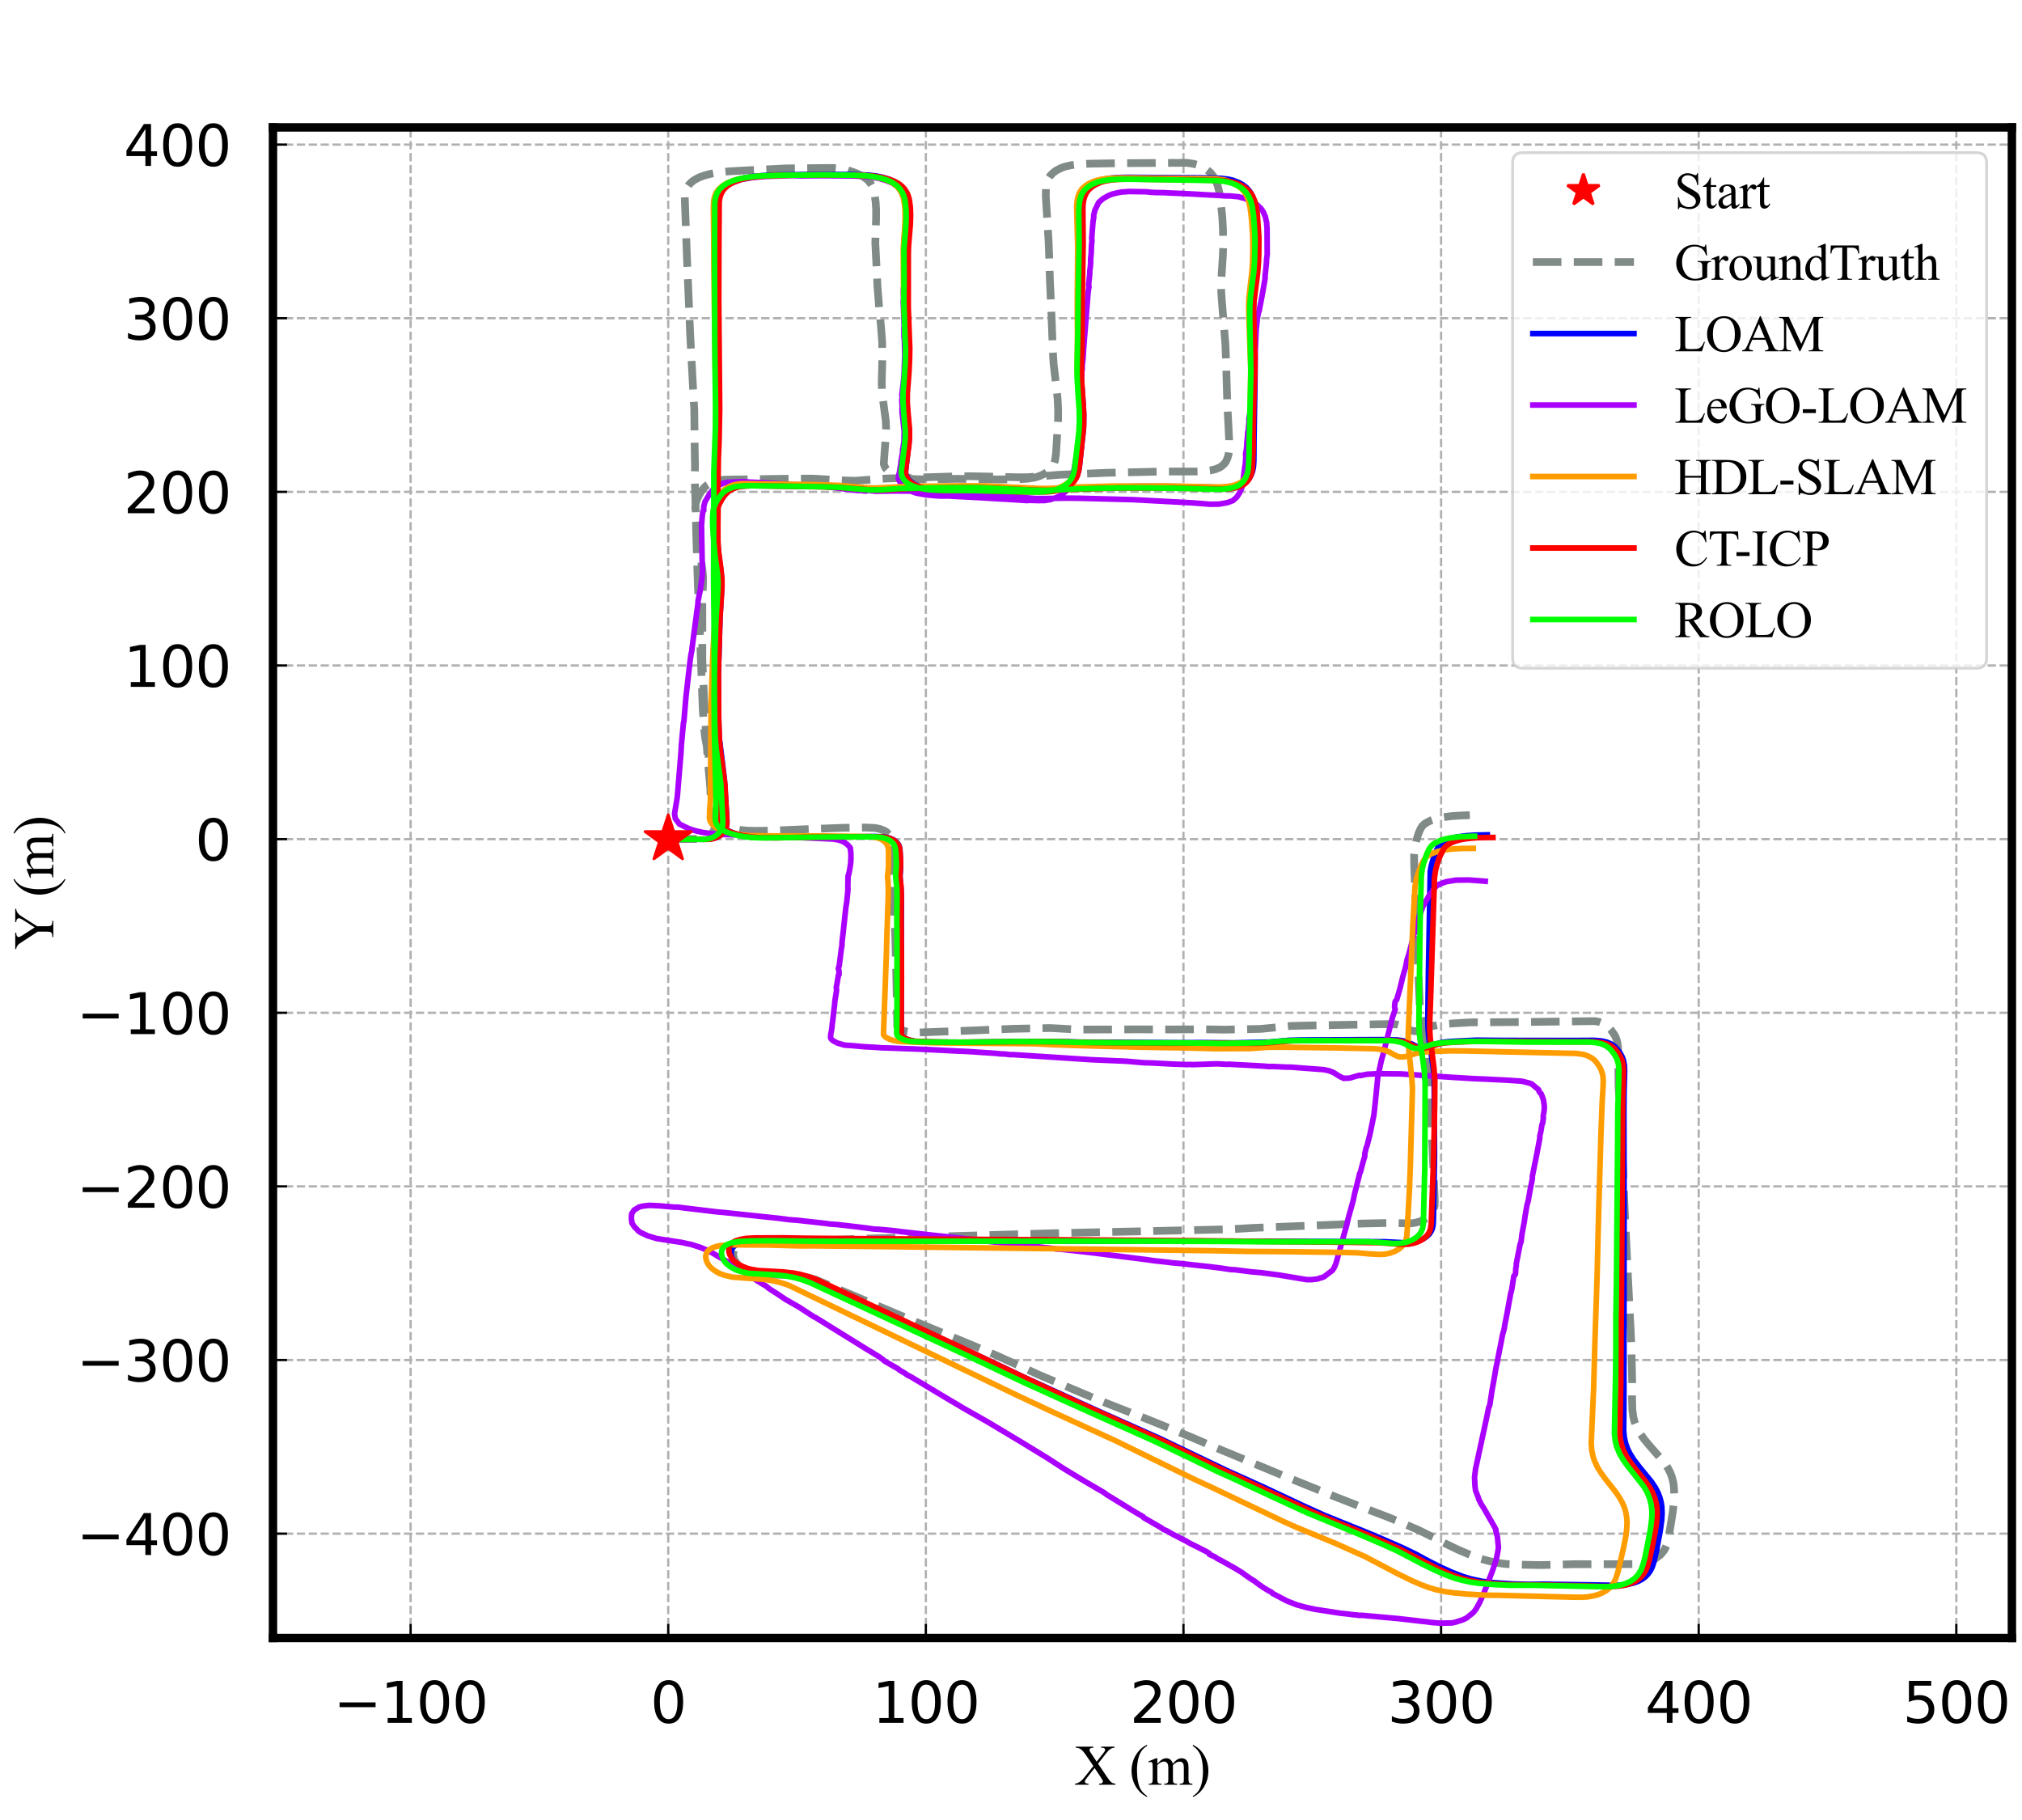<?xml version="1.0" encoding="utf-8" standalone="no"?>
<!DOCTYPE svg PUBLIC "-//W3C//DTD SVG 1.1//EN"
  "http://www.w3.org/Graphics/SVG/1.1/DTD/svg11.dtd">
<svg xmlns:xlink="http://www.w3.org/1999/xlink" width="720pt" height="648pt" viewBox="0 0 720 648" xmlns="http://www.w3.org/2000/svg" version="1.1">
 <defs>
  <style type="text/css">*{stroke-linejoin: round; stroke-linecap: butt}</style>
 </defs>
 <g id="figure_1">
  <g id="patch_1">
   <path d="M 0 648 
L 720 648 
L 720 0 
L 0 0 
z
" style="fill: #ffffff"/>
  </g>
  <g id="axes_1">
   <g id="patch_2">
    <path d="M 97.2 583.2 
L 716.4 583.2 
L 716.4 45.36 
L 97.2 45.36 
z
" style="fill: #ffffff"/>
   </g>
   <g id="matplotlib.axis_1">
    <g id="xtick_1">
     <g id="line2d_1">
      <path d="M 146.213 583.2 
L 146.213 45.36 
" clip-path="url(#pc8d2f4722c)" style="fill: none; stroke-dasharray: 2.96,1.28; stroke-dashoffset: 0; stroke: #b0b0b0; stroke-width: 0.8"/>
     </g>
     <g id="line2d_2">
      <defs>
       <path id="mc4af043ec3" d="M 0 0 
L 0 -5 
" style="stroke: #000000; stroke-width: 0.8"/>
      </defs>
      <g>
       <use xlink:href="#mc4af043ec3" x="146.213" y="583.2" style="stroke: #000000; stroke-width: 0.8"/>
      </g>
     </g>
     <g id="text_1">
      <!-- −100 -->
      <g transform="translate(118.746 613.397) scale(0.2 -0.2)">
       <defs>
        <path id="DejaVuSans-2212" d="M 678 2272 
L 4684 2272 
L 4684 1741 
L 678 1741 
L 678 2272 
z
" transform="scale(0.016)"/>
        <path id="DejaVuSans-31" d="M 794 531 
L 1825 531 
L 1825 4091 
L 703 3866 
L 703 4441 
L 1819 4666 
L 2450 4666 
L 2450 531 
L 3481 531 
L 3481 0 
L 794 0 
L 794 531 
z
" transform="scale(0.016)"/>
        <path id="DejaVuSans-30" d="M 2034 4250 
Q 1547 4250 1301 3770 
Q 1056 3291 1056 2328 
Q 1056 1369 1301 889 
Q 1547 409 2034 409 
Q 2525 409 2770 889 
Q 3016 1369 3016 2328 
Q 3016 3291 2770 3770 
Q 2525 4250 2034 4250 
z
M 2034 4750 
Q 2819 4750 3233 4129 
Q 3647 3509 3647 2328 
Q 3647 1150 3233 529 
Q 2819 -91 2034 -91 
Q 1250 -91 836 529 
Q 422 1150 422 2328 
Q 422 3509 836 4129 
Q 1250 4750 2034 4750 
z
" transform="scale(0.016)"/>
       </defs>
       <use xlink:href="#DejaVuSans-2212"/>
       <use xlink:href="#DejaVuSans-31" x="83.789"/>
       <use xlink:href="#DejaVuSans-30" x="147.412"/>
       <use xlink:href="#DejaVuSans-30" x="211.035"/>
      </g>
     </g>
    </g>
    <g id="xtick_2">
     <g id="line2d_3">
      <path d="M 237.947 583.2 
L 237.947 45.36 
" clip-path="url(#pc8d2f4722c)" style="fill: none; stroke-dasharray: 2.96,1.28; stroke-dashoffset: 0; stroke: #b0b0b0; stroke-width: 0.8"/>
     </g>
     <g id="line2d_4">
      <g>
       <use xlink:href="#mc4af043ec3" x="237.947" y="583.2" style="stroke: #000000; stroke-width: 0.8"/>
      </g>
     </g>
     <g id="text_2">
      <!-- 0 -->
      <g transform="translate(231.584 613.397) scale(0.2 -0.2)">
       <use xlink:href="#DejaVuSans-30"/>
      </g>
     </g>
    </g>
    <g id="xtick_3">
     <g id="line2d_5">
      <path d="M 329.68 583.2 
L 329.68 45.36 
" clip-path="url(#pc8d2f4722c)" style="fill: none; stroke-dasharray: 2.96,1.28; stroke-dashoffset: 0; stroke: #b0b0b0; stroke-width: 0.8"/>
     </g>
     <g id="line2d_6">
      <g>
       <use xlink:href="#mc4af043ec3" x="329.68" y="583.2" style="stroke: #000000; stroke-width: 0.8"/>
      </g>
     </g>
     <g id="text_3">
      <!-- 100 -->
      <g transform="translate(310.592 613.397) scale(0.2 -0.2)">
       <use xlink:href="#DejaVuSans-31"/>
       <use xlink:href="#DejaVuSans-30" x="63.623"/>
       <use xlink:href="#DejaVuSans-30" x="127.246"/>
      </g>
     </g>
    </g>
    <g id="xtick_4">
     <g id="line2d_7">
      <path d="M 421.413 583.2 
L 421.413 45.36 
" clip-path="url(#pc8d2f4722c)" style="fill: none; stroke-dasharray: 2.96,1.28; stroke-dashoffset: 0; stroke: #b0b0b0; stroke-width: 0.8"/>
     </g>
     <g id="line2d_8">
      <g>
       <use xlink:href="#mc4af043ec3" x="421.413" y="583.2" style="stroke: #000000; stroke-width: 0.8"/>
      </g>
     </g>
     <g id="text_4">
      <!-- 200 -->
      <g transform="translate(402.326 613.397) scale(0.2 -0.2)">
       <defs>
        <path id="DejaVuSans-32" d="M 1228 531 
L 3431 531 
L 3431 0 
L 469 0 
L 469 531 
Q 828 903 1448 1529 
Q 2069 2156 2228 2338 
Q 2531 2678 2651 2914 
Q 2772 3150 2772 3378 
Q 2772 3750 2511 3984 
Q 2250 4219 1831 4219 
Q 1534 4219 1204 4116 
Q 875 4013 500 3803 
L 500 4441 
Q 881 4594 1212 4672 
Q 1544 4750 1819 4750 
Q 2544 4750 2975 4387 
Q 3406 4025 3406 3419 
Q 3406 3131 3298 2873 
Q 3191 2616 2906 2266 
Q 2828 2175 2409 1742 
Q 1991 1309 1228 531 
z
" transform="scale(0.016)"/>
       </defs>
       <use xlink:href="#DejaVuSans-32"/>
       <use xlink:href="#DejaVuSans-30" x="63.623"/>
       <use xlink:href="#DejaVuSans-30" x="127.246"/>
      </g>
     </g>
    </g>
    <g id="xtick_5">
     <g id="line2d_9">
      <path d="M 513.147 583.2 
L 513.147 45.36 
" clip-path="url(#pc8d2f4722c)" style="fill: none; stroke-dasharray: 2.96,1.28; stroke-dashoffset: 0; stroke: #b0b0b0; stroke-width: 0.8"/>
     </g>
     <g id="line2d_10">
      <g>
       <use xlink:href="#mc4af043ec3" x="513.147" y="583.2" style="stroke: #000000; stroke-width: 0.8"/>
      </g>
     </g>
     <g id="text_5">
      <!-- 300 -->
      <g transform="translate(494.059 613.397) scale(0.2 -0.2)">
       <defs>
        <path id="DejaVuSans-33" d="M 2597 2516 
Q 3050 2419 3304 2112 
Q 3559 1806 3559 1356 
Q 3559 666 3084 287 
Q 2609 -91 1734 -91 
Q 1441 -91 1130 -33 
Q 819 25 488 141 
L 488 750 
Q 750 597 1062 519 
Q 1375 441 1716 441 
Q 2309 441 2620 675 
Q 2931 909 2931 1356 
Q 2931 1769 2642 2001 
Q 2353 2234 1838 2234 
L 1294 2234 
L 1294 2753 
L 1863 2753 
Q 2328 2753 2575 2939 
Q 2822 3125 2822 3475 
Q 2822 3834 2567 4026 
Q 2313 4219 1838 4219 
Q 1578 4219 1281 4162 
Q 984 4106 628 3988 
L 628 4550 
Q 988 4650 1302 4700 
Q 1616 4750 1894 4750 
Q 2613 4750 3031 4423 
Q 3450 4097 3450 3541 
Q 3450 3153 3228 2886 
Q 3006 2619 2597 2516 
z
" transform="scale(0.016)"/>
       </defs>
       <use xlink:href="#DejaVuSans-33"/>
       <use xlink:href="#DejaVuSans-30" x="63.623"/>
       <use xlink:href="#DejaVuSans-30" x="127.246"/>
      </g>
     </g>
    </g>
    <g id="xtick_6">
     <g id="line2d_11">
      <path d="M 604.88 583.2 
L 604.88 45.36 
" clip-path="url(#pc8d2f4722c)" style="fill: none; stroke-dasharray: 2.96,1.28; stroke-dashoffset: 0; stroke: #b0b0b0; stroke-width: 0.8"/>
     </g>
     <g id="line2d_12">
      <g>
       <use xlink:href="#mc4af043ec3" x="604.88" y="583.2" style="stroke: #000000; stroke-width: 0.8"/>
      </g>
     </g>
     <g id="text_6">
      <!-- 400 -->
      <g transform="translate(585.793 613.397) scale(0.2 -0.2)">
       <defs>
        <path id="DejaVuSans-34" d="M 2419 4116 
L 825 1625 
L 2419 1625 
L 2419 4116 
z
M 2253 4666 
L 3047 4666 
L 3047 1625 
L 3713 1625 
L 3713 1100 
L 3047 1100 
L 3047 0 
L 2419 0 
L 2419 1100 
L 313 1100 
L 313 1709 
L 2253 4666 
z
" transform="scale(0.016)"/>
       </defs>
       <use xlink:href="#DejaVuSans-34"/>
       <use xlink:href="#DejaVuSans-30" x="63.623"/>
       <use xlink:href="#DejaVuSans-30" x="127.246"/>
      </g>
     </g>
    </g>
    <g id="xtick_7">
     <g id="line2d_13">
      <path d="M 696.613 583.2 
L 696.613 45.36 
" clip-path="url(#pc8d2f4722c)" style="fill: none; stroke-dasharray: 2.96,1.28; stroke-dashoffset: 0; stroke: #b0b0b0; stroke-width: 0.8"/>
     </g>
     <g id="line2d_14">
      <g>
       <use xlink:href="#mc4af043ec3" x="696.613" y="583.2" style="stroke: #000000; stroke-width: 0.8"/>
      </g>
     </g>
     <g id="text_7">
      <!-- 500 -->
      <g transform="translate(677.526 613.397) scale(0.2 -0.2)">
       <defs>
        <path id="DejaVuSans-35" d="M 691 4666 
L 3169 4666 
L 3169 4134 
L 1269 4134 
L 1269 2991 
Q 1406 3038 1543 3061 
Q 1681 3084 1819 3084 
Q 2600 3084 3056 2656 
Q 3513 2228 3513 1497 
Q 3513 744 3044 326 
Q 2575 -91 1722 -91 
Q 1428 -91 1123 -41 
Q 819 9 494 109 
L 494 744 
Q 775 591 1075 516 
Q 1375 441 1709 441 
Q 2250 441 2565 725 
Q 2881 1009 2881 1497 
Q 2881 1984 2565 2268 
Q 2250 2553 1709 2553 
Q 1456 2553 1204 2497 
Q 953 2441 691 2322 
L 691 4666 
z
" transform="scale(0.016)"/>
       </defs>
       <use xlink:href="#DejaVuSans-35"/>
       <use xlink:href="#DejaVuSans-30" x="63.623"/>
       <use xlink:href="#DejaVuSans-30" x="127.246"/>
      </g>
     </g>
    </g>
    <g id="text_8">
     <!-- X (m) -->
     <g transform="translate(382.641 635.444) scale(0.2 -0.2)">
      <defs>
       <path id="TimesNewRomanPSMT-58" d="M 2613 2347 
L 3522 991 
Q 3900 428 4083 279 
Q 4266 131 4547 116 
L 4547 0 
L 2728 0 
L 2728 116 
Q 2909 119 2997 153 
Q 3063 181 3105 239 
Q 3147 297 3147 356 
Q 3147 428 3119 500 
Q 3097 553 2947 775 
L 2228 1863 
L 1341 725 
Q 1200 544 1172 483 
Q 1144 422 1144 356 
Q 1144 256 1228 190 
Q 1313 125 1550 116 
L 1550 0 
L 47 0 
L 47 116 
Q 206 131 322 181 
Q 516 263 691 400 
Q 866 538 1091 822 
L 2091 2084 
L 1256 3306 
Q 916 3803 678 3958 
Q 441 4113 131 4122 
L 131 4238 
L 2091 4238 
L 2091 4122 
Q 1841 4113 1748 4041 
Q 1656 3969 1656 3881 
Q 1656 3766 1806 3544 
L 2456 2572 
L 3209 3525 
Q 3341 3694 3370 3756 
Q 3400 3819 3400 3884 
Q 3400 3950 3363 4000 
Q 3316 4066 3244 4092 
Q 3172 4119 2947 4122 
L 2947 4238 
L 4450 4238 
L 4450 4122 
Q 4272 4113 4159 4066 
Q 3991 3994 3850 3872 
Q 3709 3750 3453 3422 
L 2613 2347 
z
" transform="scale(0.016)"/>
       <path id="TimesNewRomanPSMT-20" transform="scale(0.016)"/>
       <path id="TimesNewRomanPSMT-28" d="M 1988 -1253 
L 1988 -1369 
Q 1516 -1131 1200 -813 
Q 750 -359 506 256 
Q 263 872 263 1534 
Q 263 2503 741 3301 
Q 1219 4100 1988 4444 
L 1988 4313 
Q 1603 4100 1356 3731 
Q 1109 3363 987 2797 
Q 866 2231 866 1616 
Q 866 947 969 400 
Q 1050 -31 1165 -292 
Q 1281 -553 1476 -793 
Q 1672 -1034 1988 -1253 
z
" transform="scale(0.016)"/>
       <path id="TimesNewRomanPSMT-6d" d="M 1050 2338 
Q 1363 2650 1419 2697 
Q 1559 2816 1721 2881 
Q 1884 2947 2044 2947 
Q 2313 2947 2506 2790 
Q 2700 2634 2766 2338 
Q 3088 2713 3309 2830 
Q 3531 2947 3766 2947 
Q 3994 2947 4170 2830 
Q 4347 2713 4450 2447 
Q 4519 2266 4519 1878 
L 4519 647 
Q 4519 378 4559 278 
Q 4591 209 4675 161 
Q 4759 113 4950 113 
L 4950 0 
L 3538 0 
L 3538 113 
L 3597 113 
Q 3781 113 3884 184 
Q 3956 234 3988 344 
Q 4000 397 4000 647 
L 4000 1878 
Q 4000 2228 3916 2372 
Q 3794 2572 3525 2572 
Q 3359 2572 3192 2489 
Q 3025 2406 2788 2181 
L 2781 2147 
L 2788 2013 
L 2788 647 
Q 2788 353 2820 281 
Q 2853 209 2943 161 
Q 3034 113 3253 113 
L 3253 0 
L 1806 0 
L 1806 113 
Q 2044 113 2133 169 
Q 2222 225 2256 338 
Q 2272 391 2272 647 
L 2272 1878 
Q 2272 2228 2169 2381 
Q 2031 2581 1784 2581 
Q 1616 2581 1450 2491 
Q 1191 2353 1050 2181 
L 1050 647 
Q 1050 366 1089 281 
Q 1128 197 1204 155 
Q 1281 113 1516 113 
L 1516 0 
L 100 0 
L 100 113 
Q 297 113 375 155 
Q 453 197 493 289 
Q 534 381 534 647 
L 534 1741 
Q 534 2213 506 2350 
Q 484 2453 437 2492 
Q 391 2531 309 2531 
Q 222 2531 100 2484 
L 53 2597 
L 916 2947 
L 1050 2947 
L 1050 2338 
z
" transform="scale(0.016)"/>
       <path id="TimesNewRomanPSMT-29" d="M 144 4313 
L 144 4444 
Q 619 4209 934 3891 
Q 1381 3434 1625 2820 
Q 1869 2206 1869 1541 
Q 1869 572 1392 -226 
Q 916 -1025 144 -1369 
L 144 -1253 
Q 528 -1038 776 -670 
Q 1025 -303 1145 264 
Q 1266 831 1266 1447 
Q 1266 2113 1163 2663 
Q 1084 3094 967 3353 
Q 850 3613 656 3853 
Q 463 4094 144 4313 
z
" transform="scale(0.016)"/>
      </defs>
      <use xlink:href="#TimesNewRomanPSMT-58"/>
      <use xlink:href="#TimesNewRomanPSMT-20" x="72.217"/>
      <use xlink:href="#TimesNewRomanPSMT-28" x="97.217"/>
      <use xlink:href="#TimesNewRomanPSMT-6d" x="130.518"/>
      <use xlink:href="#TimesNewRomanPSMT-29" x="208.301"/>
     </g>
    </g>
   </g>
   <g id="matplotlib.axis_2">
    <g id="ytick_1">
     <g id="line2d_15">
      <path d="M 97.2 546.05 
L 716.4 546.05 
" clip-path="url(#pc8d2f4722c)" style="fill: none; stroke-dasharray: 2.96,1.28; stroke-dashoffset: 0; stroke: #b0b0b0; stroke-width: 0.8"/>
     </g>
     <g id="line2d_16">
      <defs>
       <path id="mbfa2ab5e92" d="M 0 0 
L 5 0 
" style="stroke: #000000; stroke-width: 0.8"/>
      </defs>
      <g>
       <use xlink:href="#mbfa2ab5e92" x="97.2" y="546.05" style="stroke: #000000; stroke-width: 0.8"/>
      </g>
     </g>
     <g id="text_9">
      <!-- −400 -->
      <g transform="translate(27.266 553.648) scale(0.2 -0.2)">
       <use xlink:href="#DejaVuSans-2212"/>
       <use xlink:href="#DejaVuSans-34" x="83.789"/>
       <use xlink:href="#DejaVuSans-30" x="147.412"/>
       <use xlink:href="#DejaVuSans-30" x="211.035"/>
      </g>
     </g>
    </g>
    <g id="ytick_2">
     <g id="line2d_17">
      <path d="M 97.2 484.229 
L 716.4 484.229 
" clip-path="url(#pc8d2f4722c)" style="fill: none; stroke-dasharray: 2.96,1.28; stroke-dashoffset: 0; stroke: #b0b0b0; stroke-width: 0.8"/>
     </g>
     <g id="line2d_18">
      <g>
       <use xlink:href="#mbfa2ab5e92" x="97.2" y="484.229" style="stroke: #000000; stroke-width: 0.8"/>
      </g>
     </g>
     <g id="text_10">
      <!-- −300 -->
      <g transform="translate(27.266 491.827) scale(0.2 -0.2)">
       <use xlink:href="#DejaVuSans-2212"/>
       <use xlink:href="#DejaVuSans-33" x="83.789"/>
       <use xlink:href="#DejaVuSans-30" x="147.412"/>
       <use xlink:href="#DejaVuSans-30" x="211.035"/>
      </g>
     </g>
    </g>
    <g id="ytick_3">
     <g id="line2d_19">
      <path d="M 97.2 422.408 
L 716.4 422.408 
" clip-path="url(#pc8d2f4722c)" style="fill: none; stroke-dasharray: 2.96,1.28; stroke-dashoffset: 0; stroke: #b0b0b0; stroke-width: 0.8"/>
     </g>
     <g id="line2d_20">
      <g>
       <use xlink:href="#mbfa2ab5e92" x="97.2" y="422.408" style="stroke: #000000; stroke-width: 0.8"/>
      </g>
     </g>
     <g id="text_11">
      <!-- −200 -->
      <g transform="translate(27.266 430.007) scale(0.2 -0.2)">
       <use xlink:href="#DejaVuSans-2212"/>
       <use xlink:href="#DejaVuSans-32" x="83.789"/>
       <use xlink:href="#DejaVuSans-30" x="147.412"/>
       <use xlink:href="#DejaVuSans-30" x="211.035"/>
      </g>
     </g>
    </g>
    <g id="ytick_4">
     <g id="line2d_21">
      <path d="M 97.2 360.588 
L 716.4 360.588 
" clip-path="url(#pc8d2f4722c)" style="fill: none; stroke-dasharray: 2.96,1.28; stroke-dashoffset: 0; stroke: #b0b0b0; stroke-width: 0.8"/>
     </g>
     <g id="line2d_22">
      <g>
       <use xlink:href="#mbfa2ab5e92" x="97.2" y="360.588" style="stroke: #000000; stroke-width: 0.8"/>
      </g>
     </g>
     <g id="text_12">
      <!-- −100 -->
      <g transform="translate(27.266 368.186) scale(0.2 -0.2)">
       <use xlink:href="#DejaVuSans-2212"/>
       <use xlink:href="#DejaVuSans-31" x="83.789"/>
       <use xlink:href="#DejaVuSans-30" x="147.412"/>
       <use xlink:href="#DejaVuSans-30" x="211.035"/>
      </g>
     </g>
    </g>
    <g id="ytick_5">
     <g id="line2d_23">
      <path d="M 97.2 298.767 
L 716.4 298.767 
" clip-path="url(#pc8d2f4722c)" style="fill: none; stroke-dasharray: 2.96,1.28; stroke-dashoffset: 0; stroke: #b0b0b0; stroke-width: 0.8"/>
     </g>
     <g id="line2d_24">
      <g>
       <use xlink:href="#mbfa2ab5e92" x="97.2" y="298.767" style="stroke: #000000; stroke-width: 0.8"/>
      </g>
     </g>
     <g id="text_13">
      <!-- 0 -->
      <g transform="translate(69.475 306.365) scale(0.2 -0.2)">
       <use xlink:href="#DejaVuSans-30"/>
      </g>
     </g>
    </g>
    <g id="ytick_6">
     <g id="line2d_25">
      <path d="M 97.2 236.946 
L 716.4 236.946 
" clip-path="url(#pc8d2f4722c)" style="fill: none; stroke-dasharray: 2.96,1.28; stroke-dashoffset: 0; stroke: #b0b0b0; stroke-width: 0.8"/>
     </g>
     <g id="line2d_26">
      <g>
       <use xlink:href="#mbfa2ab5e92" x="97.2" y="236.946" style="stroke: #000000; stroke-width: 0.8"/>
      </g>
     </g>
     <g id="text_14">
      <!-- 100 -->
      <g transform="translate(44.025 244.545) scale(0.2 -0.2)">
       <use xlink:href="#DejaVuSans-31"/>
       <use xlink:href="#DejaVuSans-30" x="63.623"/>
       <use xlink:href="#DejaVuSans-30" x="127.246"/>
      </g>
     </g>
    </g>
    <g id="ytick_7">
     <g id="line2d_27">
      <path d="M 97.2 175.126 
L 716.4 175.126 
" clip-path="url(#pc8d2f4722c)" style="fill: none; stroke-dasharray: 2.96,1.28; stroke-dashoffset: 0; stroke: #b0b0b0; stroke-width: 0.8"/>
     </g>
     <g id="line2d_28">
      <g>
       <use xlink:href="#mbfa2ab5e92" x="97.2" y="175.126" style="stroke: #000000; stroke-width: 0.8"/>
      </g>
     </g>
     <g id="text_15">
      <!-- 200 -->
      <g transform="translate(44.025 182.724) scale(0.2 -0.2)">
       <use xlink:href="#DejaVuSans-32"/>
       <use xlink:href="#DejaVuSans-30" x="63.623"/>
       <use xlink:href="#DejaVuSans-30" x="127.246"/>
      </g>
     </g>
    </g>
    <g id="ytick_8">
     <g id="line2d_29">
      <path d="M 97.2 113.305 
L 716.4 113.305 
" clip-path="url(#pc8d2f4722c)" style="fill: none; stroke-dasharray: 2.96,1.28; stroke-dashoffset: 0; stroke: #b0b0b0; stroke-width: 0.8"/>
     </g>
     <g id="line2d_30">
      <g>
       <use xlink:href="#mbfa2ab5e92" x="97.2" y="113.305" style="stroke: #000000; stroke-width: 0.8"/>
      </g>
     </g>
     <g id="text_16">
      <!-- 300 -->
      <g transform="translate(44.025 120.903) scale(0.2 -0.2)">
       <use xlink:href="#DejaVuSans-33"/>
       <use xlink:href="#DejaVuSans-30" x="63.623"/>
       <use xlink:href="#DejaVuSans-30" x="127.246"/>
      </g>
     </g>
    </g>
    <g id="ytick_9">
     <g id="line2d_31">
      <path d="M 97.2 51.484 
L 716.4 51.484 
" clip-path="url(#pc8d2f4722c)" style="fill: none; stroke-dasharray: 2.96,1.28; stroke-dashoffset: 0; stroke: #b0b0b0; stroke-width: 0.8"/>
     </g>
     <g id="line2d_32">
      <g>
       <use xlink:href="#mbfa2ab5e92" x="97.2" y="51.484" style="stroke: #000000; stroke-width: 0.8"/>
      </g>
     </g>
     <g id="text_17">
      <!-- 400 -->
      <g transform="translate(44.025 59.083) scale(0.2 -0.2)">
       <use xlink:href="#DejaVuSans-34"/>
       <use xlink:href="#DejaVuSans-30" x="63.623"/>
       <use xlink:href="#DejaVuSans-30" x="127.246"/>
      </g>
     </g>
    </g>
    <g id="text_18">
     <!-- Y (m) -->
     <g transform="translate(18.988 338.064) rotate(-90) scale(0.2 -0.2)">
      <defs>
       <path id="TimesNewRomanPSMT-59" d="M 3050 4238 
L 4528 4238 
L 4528 4122 
L 4447 4122 
Q 4366 4122 4209 4050 
Q 4053 3978 3925 3843 
Q 3797 3709 3609 3406 
L 2588 1797 
L 2588 734 
Q 2588 344 2675 247 
Q 2794 116 3050 116 
L 3188 116 
L 3188 0 
L 1388 0 
L 1388 116 
L 1538 116 
Q 1806 116 1919 278 
Q 1988 378 1988 734 
L 1988 1738 
L 825 3513 
Q 619 3825 545 3903 
Q 472 3981 241 4091 
Q 178 4122 59 4122 
L 59 4238 
L 1872 4238 
L 1872 4122 
L 1778 4122 
Q 1631 4122 1507 4053 
Q 1384 3984 1384 3847 
Q 1384 3734 1575 3441 
L 2459 2075 
L 3291 3381 
Q 3478 3675 3478 3819 
Q 3478 3906 3433 3975 
Q 3388 4044 3303 4083 
Q 3219 4122 3050 4122 
L 3050 4238 
z
" transform="scale(0.016)"/>
      </defs>
      <use xlink:href="#TimesNewRomanPSMT-59"/>
      <use xlink:href="#TimesNewRomanPSMT-20" x="68.467"/>
      <use xlink:href="#TimesNewRomanPSMT-28" x="93.467"/>
      <use xlink:href="#TimesNewRomanPSMT-6d" x="126.768"/>
      <use xlink:href="#TimesNewRomanPSMT-29" x="204.551"/>
     </g>
    </g>
   </g>
   <g id="line2d_33">
    <defs>
     <path id="mc02c72dea1" d="M 0 -3 
L -0.674 -0.927 
L -2.853 -0.927 
L -1.09 0.354 
L -1.763 2.427 
L -0 1.146 
L 1.763 2.427 
L 1.09 0.354 
L 2.853 -0.927 
L 0.674 -0.927 
z
" style="stroke: #ff0000; stroke-linejoin: bevel"/>
    </defs>
    <g clip-path="url(#pc8d2f4722c)">
     <use xlink:href="#mc02c72dea1" x="237.947" y="298.767" style="fill: #ff0000; stroke: #ff0000; stroke-linejoin: bevel"/>
    </g>
   </g>
   <g id="line2d_34">
    <path d="M 237.947 298.767 
L 250.48 298.703 
L 251.632 298.27 
L 252.475 297.76 
L 253.81 296.309 
L 254.275 295.446 
L 254.504 294.783 
L 254.721 293.665 
L 254.76 292.413 
L 253.84 279.817 
L 253.368 275.709 
L 252.269 268.878 
L 251.092 262.662 
L 250.681 259.138 
L 250.207 251.758 
L 249.757 239.252 
L 249.525 233.491 
L 248.9 216.027 
L 248.518 209.012 
L 247.896 189.366 
L 247.575 176.105 
L 247.379 170.325 
L 247.484 165.913 
L 247.385 160.773 
L 247.323 155.981 
L 247.216 145.716 
L 246.862 139.557 
L 245.749 118.876 
L 244.59 91.136 
L 243.803 69.547 
L 244.155 67.866 
L 244.634 66.766 
L 245.308 65.768 
L 246.187 64.878 
L 247.208 64.104 
L 248.906 63.18 
L 250.902 62.451 
L 253.222 61.857 
L 255.871 61.409 
L 259.599 61.002 
L 265.52 60.681 
L 279.699 59.962 
L 296.548 59.801 
L 299.349 60.068 
L 301.88 60.603 
L 304.658 61.571 
L 307.037 62.663 
L 308.916 63.988 
L 309.978 65.25 
L 310.595 66.336 
L 311.058 67.503 
L 311.443 69.211 
L 311.812 71.999 
L 311.968 74.502 
L 311.965 77.699 
L 311.686 86.532 
L 311.934 91.419 
L 312.286 98.379 
L 312.458 102.08 
L 313.074 109.874 
L 313.741 116.714 
L 314.127 121.801 
L 314.184 127.647 
L 314.059 132.669 
L 313.971 136.458 
L 314.116 139.712 
L 314.51 143.007 
L 315.399 149.717 
L 315.524 152.464 
L 315.419 155.156 
L 314.694 165.11 
L 315.019 166.113 
L 315.418 166.814 
L 316.383 167.819 
L 317.066 168.36 
L 318.281 169.026 
L 320.31 169.756 
L 322.949 170.319 
L 325.44 170.586 
L 329.028 170.687 
L 333.872 170.601 
L 340.861 170.485 
L 348.695 170.607 
L 355.445 170.704 
L 362.704 170.621 
L 365.988 170.43 
L 368.351 170.057 
L 370.06 169.542 
L 371.616 168.836 
L 372.682 168.174 
L 373.935 167.097 
L 374.723 166.124 
L 375.319 165.002 
L 375.715 163.773 
L 376.028 161.529 
L 376.761 149.338 
L 376.792 146.027 
L 376.597 142.019 
L 376.176 138.055 
L 375.174 129.628 
L 374.906 125.034 
L 374.381 111.414 
L 373.858 99.782 
L 373.557 90.397 
L 373.378 85.698 
L 372.401 70.084 
L 372.423 67.29 
L 372.645 65.699 
L 373.028 64.325 
L 373.42 63.428 
L 373.933 62.622 
L 374.866 61.646 
L 375.96 60.797 
L 377.84 59.816 
L 379.293 59.301 
L 381.543 58.801 
L 384.161 58.476 
L 387.811 58.283 
L 398.999 58.102 
L 422.555 57.97 
L 424.922 58.306 
L 426.589 58.756 
L 429.022 59.863 
L 430.99 61.41 
L 432.177 62.919 
L 432.891 64.178 
L 433.575 66.028 
L 434.08 68.054 
L 434.609 71.391 
L 435.21 76.836 
L 435.47 81.303 
L 435.569 87.708 
L 435.41 91.53 
L 434.801 100.942 
L 434.867 104.084 
L 435.193 108.502 
L 436.353 122.711 
L 436.583 128.83 
L 437.036 144.448 
L 437.397 150.933 
L 437.664 156.405 
L 437.655 160.315 
L 437.465 161.823 
L 436.989 163.37 
L 436.493 164.384 
L 435.982 165.095 
L 434.974 166.002 
L 434.316 166.423 
L 432.873 167.041 
L 430.984 167.504 
L 428.602 167.795 
L 425.743 167.876 
L 414.585 167.879 
L 394.258 168.334 
L 377.221 169.033 
L 372.105 169.454 
L 366.071 169.899 
L 362.476 169.939 
L 352.419 169.681 
L 345.055 169.556 
L 338.678 169.663 
L 315.596 170.371 
L 304.487 171.176 
L 301.029 171.086 
L 289.418 170.406 
L 281.675 170.436 
L 258.159 170.774 
L 256.041 171.026 
L 254.323 171.441 
L 252.887 172.023 
L 251.605 172.839 
L 250.734 173.614 
L 249.739 174.855 
L 248.815 176.484 
L 248.113 177.999 
L 247.751 179.174 
L 247.578 180.637 
L 247.618 183.484 
L 247.941 187.84 
L 248.696 194.297 
L 249.399 198.367 
L 250.116 202.766 
L 250.346 205.357 
L 250.32 207.991 
L 250.091 214.079 
L 250.09 235.18 
L 250.735 249.283 
L 251.63 265.216 
L 252.172 272.182 
L 252.625 277.205 
L 252.933 280.581 
L 253.259 290.473 
L 253.558 291.177 
L 254.161 291.937 
L 255.073 292.722 
L 256.505 293.512 
L 258.478 294.314 
L 260.541 294.928 
L 263.759 295.526 
L 266.064 295.741 
L 269.437 295.829 
L 275.098 295.73 
L 286.885 295.242 
L 300.062 294.732 
L 308.294 294.636 
L 311.535 294.787 
L 313.164 295.115 
L 314.745 295.699 
L 315.661 296.245 
L 316.549 297.139 
L 316.86 297.693 
L 317.215 299.078 
L 317.717 304.152 
L 317.723 306.356 
L 317.643 310.069 
L 318.298 314.78 
L 318.364 318.747 
L 318.44 324.447 
L 318.738 331.219 
L 319.08 343.845 
L 319.305 355.115 
L 319.473 363.319 
L 319.493 365.386 
L 319.738 365.847 
L 320.377 366.387 
L 321.486 366.911 
L 323.03 367.355 
L 324.46 367.565 
L 326.235 367.62 
L 329.026 367.559 
L 334.563 367.336 
L 345.495 366.927 
L 360.325 366.31 
L 373.88 366.024 
L 384.025 366.575 
L 388.418 366.553 
L 405.855 366.497 
L 416.304 366.541 
L 428.292 366.474 
L 435.988 366.598 
L 448.885 366.336 
L 459.804 365.272 
L 468.217 365.074 
L 495.821 364.6 
L 497.649 364.816 
L 499.077 365.219 
L 500.257 365.775 
L 502.51 366.91 
L 503.44 367.132 
L 504.466 367.128 
L 506.863 366.458 
L 509.678 365.421 
L 511.805 364.955 
L 513.946 364.661 
L 517.826 364.35 
L 524.086 363.995 
L 532.237 363.952 
L 543.718 363.874 
L 567.969 363.565 
L 569.508 363.867 
L 570.839 364.355 
L 571.712 364.866 
L 572.759 365.661 
L 573.565 366.57 
L 575.005 368.655 
L 575.513 369.768 
L 575.881 371.008 
L 576.134 372.844 
L 576.206 375.388 
L 576.355 387.058 
L 576.863 394.69 
L 577.259 401.099 
L 578.015 417.989 
L 578.435 428.85 
L 579.737 455.724 
L 580.615 473.018 
L 580.872 478.455 
L 581.192 491.81 
L 581.153 498.269 
L 581.261 502.009 
L 581.579 504.447 
L 582.025 506.218 
L 582.967 508.511 
L 583.894 510.182 
L 585.394 512.338 
L 587.124 514.439 
L 592.487 520.567 
L 593.88 522.641 
L 594.716 524.247 
L 595.351 525.893 
L 595.894 528.122 
L 596.083 529.859 
L 596.174 532.217 
L 596.067 534.629 
L 595.625 538.402 
L 594.187 547.377 
L 593.627 549.671 
L 593.009 551.152 
L 592.531 552.054 
L 591.302 553.513 
L 589.392 554.979 
L 586.45 556.155 
L 585.355 556.423 
L 583.655 556.718 
L 581.281 556.881 
L 575.836 556.93 
L 560.73 556.913 
L 553.604 557.121 
L 548.472 557.235 
L 542.627 557.126 
L 536.392 556.858 
L 534.058 556.58 
L 530.253 555.811 
L 527.352 555.015 
L 523.888 553.756 
L 519.314 551.819 
L 515.011 549.744 
L 505.689 545.037 
L 499.929 542.519 
L 494.131 540.123 
L 484.754 536.547 
L 473.614 532.191 
L 469.869 530.635 
L 457.376 525.58 
L 433.012 515.484 
L 424.616 511.874 
L 416.913 508.69 
L 408.3 505.21 
L 398.057 501.191 
L 390.893 498.365 
L 369.985 489.522 
L 363.042 486.325 
L 354.903 482.645 
L 348.015 479.716 
L 321.606 468.76 
L 290.274 455.543 
L 287.254 454.751 
L 284.161 454.219 
L 281.076 453.956 
L 276.65 453.841 
L 272.643 453.825 
L 270.123 453.549 
L 268.359 453.201 
L 266.206 452.504 
L 264.821 451.832 
L 263.62 451.047 
L 262.596 450.108 
L 261.84 449.12 
L 261.35 448.137 
L 261.053 446.967 
L 261.097 446.011 
L 261.517 444.939 
L 262.557 443.879 
L 263.88 443.22 
L 266.456 442.559 
L 267.789 442.386 
L 270.265 442.172 
L 278.334 441.862 
L 289.074 441.642 
L 297.01 441.438 
L 307.92 441.027 
L 375.898 439.059 
L 405.241 438.419 
L 429.09 437.883 
L 438.43 437.655 
L 446.092 437.191 
L 485.215 435.622 
L 494.292 435.434 
L 502.374 435.565 
L 503.966 435.348 
L 505.643 434.89 
L 506.92 434.321 
L 507.965 433.709 
L 509.617 432.213 
L 509.995 431.664 
L 510.377 431.09 
L 510.853 429.306 
L 510.887 427.158 
L 510.37 415.15 
L 509.622 398.619 
L 509.335 389.822 
L 508.864 379.056 
L 508.388 374.848 
L 507.648 370.751 
L 505.911 361.531 
L 505.574 358.215 
L 505.327 352.766 
L 503.582 308.377 
L 503.533 304.203 
L 503.763 301.909 
L 504.367 299.146 
L 505.032 296.967 
L 505.794 295.154 
L 506.469 294.089 
L 507.288 293.324 
L 508.162 292.807 
L 509.439 292.136 
L 511.189 291.529 
L 513.541 291.014 
L 517.002 290.559 
L 520.374 290.348 
L 523.374 290.23 
L 523.374 290.23 
" clip-path="url(#pc8d2f4722c)" style="fill: none; stroke-dasharray: 10.175,4.4; stroke-dashoffset: 0; stroke: #808a87; stroke-width: 2.75"/>
   </g>
   <g id="line2d_35">
    <path d="M 237.947 298.767 
L 250.726 298.82 
L 252.463 298.809 
L 254.229 298.489 
L 255.316 298.097 
L 256.617 297.301 
L 256.617 297.301 
L 257.571 296.419 
L 258.17 295.567 
L 258.583 294.596 
L 258.811 293.48 
L 258.847 292.276 
L 257.936 277.375 
L 256.088 262.385 
L 255.928 258.108 
L 255.817 245.027 
L 255.52 185.583 
L 255.569 180.428 
L 255.48 165.604 
L 255.938 145.706 
L 255.52 121.155 
L 255.308 83.8 
L 255.308 83.8 
L 255.455 70.667 
L 255.783 69.414 
L 255.783 69.414 
L 256.282 68.292 
L 256.968 67.291 
L 257.864 66.386 
L 258.956 65.572 
L 260.666 64.647 
L 262.722 63.902 
L 262.722 63.902 
L 265.109 63.305 
L 268.5 62.791 
L 271.557 62.507 
L 276.593 62.295 
L 288.635 62.101 
L 302.804 62.132 
L 308.944 62.332 
L 308.944 62.332 
L 311.707 62.617 
L 311.707 62.617 
L 314.234 63.112 
L 316.47 63.777 
L 318.416 64.612 
L 319.637 65.389 
L 320.681 66.274 
L 321.745 67.597 
L 321.745 67.597 
L 322.514 69.085 
L 323.042 70.715 
L 323.399 72.945 
L 323.577 75.365 
L 323.559 78.502 
L 323.339 81.789 
L 322.898 87.957 
L 322.87 90.717 
L 323.265 117.012 
L 323.654 125.449 
L 323.654 125.449 
L 323.435 131.883 
L 323.162 135.773 
L 322.87 140.127 
L 322.87 140.127 
L 322.877 142.872 
L 323.122 146.188 
L 323.791 154.023 
L 323.791 154.023 
L 323.724 156.752 
L 323.287 160.473 
L 322.437 168.051 
L 322.546 168.834 
L 322.924 169.83 
L 323.501 170.697 
L 324.304 171.48 
L 325.308 172.213 
L 326.732 172.883 
L 328.527 173.451 
L 330.761 173.942 
L 333.313 174.229 
L 336.984 174.372 
L 336.984 174.372 
L 356.149 174.592 
L 364.638 174.8 
L 364.638 174.8 
L 372.113 174.773 
L 374.629 174.591 
L 376.49 174.28 
L 378.235 173.771 
L 378.235 173.771 
L 379.787 173.089 
L 381.239 172.183 
L 382.188 171.357 
L 382.984 170.373 
L 383.599 169.241 
L 384.112 167.566 
L 384.345 166.193 
L 384.345 166.193 
L 385.799 152.739 
L 385.892 148.067 
L 385.765 144.726 
L 385.472 140.888 
L 384.931 133.281 
L 384.886 129.698 
L 385.038 122.964 
L 385.029 114.301 
L 385.08 103.176 
L 385.24 86.56 
L 385.059 72.84 
L 385.177 71.544 
L 385.589 69.668 
L 385.589 69.668 
L 386.212 68.142 
L 386.973 67.078 
L 387.978 66.147 
L 389.165 65.326 
L 391.186 64.357 
L 391.186 64.357 
L 392.743 63.878 
L 395.119 63.447 
L 397.839 63.211 
L 401.586 63.127 
L 430.233 63.349 
L 435.007 63.512 
L 437.444 63.808 
L 439.153 64.223 
L 441.21 65.032 
L 442.567 65.797 
L 443.749 66.715 
L 444.751 67.783 
L 445.554 68.97 
L 446.177 70.272 
L 446.177 70.272 
L 446.762 72.162 
L 447.225 74.778 
L 447.598 78.209 
L 447.899 82.48 
L 448.002 86.935 
L 447.898 92.685 
L 447.683 95.85 
L 447.125 100.274 
L 447.125 100.274 
L 446.519 105.287 
L 446.328 109.053 
L 446.391 113.478 
L 446.7 120.433 
L 446.919 127.737 
L 446.873 134.959 
L 446.873 134.959 
L 446.543 155.603 
L 446.478 164.045 
L 446.321 166.313 
L 446.025 167.786 
L 445.55 169.06 
L 445.55 169.06 
L 444.9 170.255 
L 444.177 171.13 
L 443.482 171.721 
L 443.482 171.721 
L 442.536 172.288 
L 442.536 172.288 
L 440.989 172.881 
L 438.996 173.297 
L 436.501 173.519 
L 433.538 173.506 
L 420.478 173.185 
L 405.895 173.129 
L 405.895 173.129 
L 395.095 173.315 
L 381.982 173.751 
L 381.982 173.751 
L 375.711 174.126 
L 372.245 174.196 
L 365.911 173.959 
L 365.911 173.959 
L 351.48 173.337 
L 345.14 173.334 
L 345.14 173.334 
L 323.749 173.661 
L 318.213 174.055 
L 313.225 174.297 
L 309.749 174.215 
L 305.401 173.825 
L 299.93 173.393 
L 292.297 173.173 
L 267.733 172.871 
L 264.705 173.014 
L 262.667 173.322 
L 261.197 173.79 
L 259.655 174.617 
L 258.761 175.336 
L 257.884 176.283 
L 256.855 177.799 
L 255.864 179.647 
L 255.283 181.547 
L 255.099 183.357 
L 255.094 186.674 
L 255.427 191.916 
L 255.891 197.244 
L 257 205.944 
L 257.053 208.564 
L 256.842 211.883 
L 256.364 220.176 
L 255.798 240.023 
L 255.755 251.722 
L 255.957 267.495 
L 255.957 267.495 
L 256.395 285.863 
L 256.395 285.863 
L 256.227 292.203 
L 256.227 292.203 
L 256.431 293.125 
L 256.431 293.125 
L 257.028 294.106 
L 257.849 294.939 
L 258.905 295.607 
L 260.314 296.253 
L 262.176 296.915 
L 263.863 297.346 
L 263.863 297.346 
L 267.275 297.94 
L 270.485 298.209 
L 275.952 298.259 
L 311.662 297.825 
L 311.662 297.825 
L 314.75 297.98 
L 316.664 298.389 
L 318.092 298.987 
L 318.841 299.489 
L 318.841 299.489 
L 319.867 300.565 
L 320.263 301.514 
L 320.451 302.43 
L 320.708 308.412 
L 320.708 308.412 
L 320.475 312.152 
L 320.988 318.976 
L 320.944 329.102 
L 320.984 349.291 
L 320.92 355.579 
L 320.915 360.529 
L 320.981 368.617 
L 321.524 369.209 
L 322.142 369.647 
L 323.656 370.299 
L 325.854 370.775 
L 328.968 370.951 
L 333.348 371.03 
L 333.348 371.03 
L 343.694 371.084 
L 367.7 370.802 
L 379.443 370.904 
L 384.297 371.036 
L 420.494 371.248 
L 428.643 371.208 
L 428.643 371.208 
L 439.425 371.309 
L 452.046 371.007 
L 459.136 370.385 
L 463.506 370.271 
L 492.286 370.146 
L 497.54 370.263 
L 499.629 370.571 
L 501.27 371.029 
L 502.71 371.712 
L 502.71 371.712 
L 504.521 372.644 
L 505.595 372.936 
L 506.834 372.942 
L 507.91 372.727 
L 507.91 372.727 
L 513.396 371.144 
L 515.549 370.883 
L 519.421 370.628 
L 525.685 370.347 
L 535.598 370.432 
L 535.598 370.432 
L 559.151 370.456 
L 567.721 370.405 
L 570.354 370.632 
L 572.196 371.054 
L 573.506 371.607 
L 574.823 372.499 
L 575.464 373.109 
L 576.772 374.719 
L 577.719 376.455 
L 578.124 377.669 
L 578.442 379.468 
L 578.507 381.452 
L 578.507 381.452 
L 578.291 388.955 
L 578.24 396.283 
L 578.276 407.618 
L 578.285 417.16 
L 578.312 438.256 
L 578.238 500.429 
L 578.154 509.342 
L 578.387 511.774 
L 578.387 511.774 
L 578.942 514.148 
L 579.583 515.877 
L 580.418 517.564 
L 580.418 517.564 
L 581.783 519.744 
L 583.83 522.407 
L 588.099 527.614 
L 589.502 529.732 
L 590.342 531.353 
L 590.998 533.026 
L 591.465 534.69 
L 591.742 536.404 
L 591.841 538.741 
L 591.714 541.125 
L 591.209 544.827 
L 589.912 551.867 
L 589.912 551.867 
L 588.91 556.181 
L 588.91 556.181 
L 588.384 557.81 
L 587.701 559.22 
L 586.859 560.404 
L 585.894 561.419 
L 584.735 562.29 
L 583.385 562.998 
L 581.907 563.557 
L 581.907 563.557 
L 579.734 564.094 
L 577.955 564.338 
L 574.859 564.442 
L 574.859 564.442 
L 566.946 564.294 
L 549.305 564.039 
L 544.244 564.103 
L 538.534 563.948 
L 531.5 563.464 
L 531.5 563.464 
L 527.616 562.991 
L 523.83 562.173 
L 520.936 561.309 
L 516.84 559.715 
L 512.994 557.985 
L 508.721 555.818 
L 503.885 553.207 
L 499.47 551.09 
L 499.47 551.09 
L 493.135 548.315 
L 487.366 545.872 
L 471.515 539.471 
L 464.791 536.442 
L 449.969 529.494 
L 449.969 529.494 
L 442.752 526.232 
L 436.788 523.557 
L 413.564 512.417 
L 413.564 512.417 
L 391.568 502.621 
L 383.656 499.036 
L 383.656 499.036 
L 364.662 490.395 
L 356.099 486.313 
L 346.954 482.038 
L 291.134 456.295 
L 288.91 455.511 
L 285.903 454.706 
L 283.58 454.265 
L 280.489 453.91 
L 276.762 453.713 
L 270.657 453.398 
L 268.231 452.981 
L 266.546 452.516 
L 265.021 451.896 
L 263.282 450.869 
L 263.282 450.869 
L 262.197 449.983 
L 261.334 449.007 
L 260.746 447.983 
L 260.422 447.047 
L 260.299 445.989 
L 260.44 445.083 
L 260.44 445.083 
L 260.856 444.257 
L 261.533 443.573 
L 262.173 443.128 
L 262.173 443.128 
L 263.646 442.54 
L 265.132 442.173 
L 265.132 442.173 
L 267.311 441.923 
L 270.392 441.792 
L 276.629 441.725 
L 287.206 441.806 
L 297.629 441.913 
L 309.604 441.905 
L 309.604 441.905 
L 356.774 441.916 
L 371.433 441.887 
L 434.299 441.905 
L 464.515 441.989 
L 493.152 442.111 
L 501.833 442.563 
L 503.639 442.299 
L 505.004 441.919 
L 506.63 441.204 
L 507.969 440.326 
L 507.969 440.326 
L 508.956 439.387 
L 509.696 438.251 
L 510.093 437.196 
L 510.316 436.002 
L 510.424 433.717 
L 510.812 411.232 
L 510.812 411.232 
L 510.687 383.99 
L 510.375 380.502 
L 509.69 375.735 
L 509.69 375.735 
L 508.801 369.767 
L 508.506 366.445 
L 508.424 363.067 
L 508.644 345.425 
L 509.298 310.17 
L 509.636 308.313 
L 510.2 306.247 
L 510.2 306.247 
L 511.28 303.198 
L 512.12 301.528 
L 512.836 300.613 
L 512.836 300.613 
L 513.621 299.936 
L 515.315 299.046 
L 516.609 298.558 
L 518.764 298.005 
L 521.994 297.554 
L 525.208 297.335 
L 529.611 297.237 
L 529.611 297.237 
" clip-path="url(#pc8d2f4722c)" style="fill: none; stroke: #0000ff; stroke-width: 2; stroke-linecap: square"/>
   </g>
   <g id="line2d_36">
    <path d="M 237.947 298.767 
L 245.316 298.747 
L 249.815 298.854 
L 250.22 298.802 
L 250.598 298.834 
L 253.367 298.606 
L 255.635 297.965 
L 255.646 297.674 
L 256.653 296.929 
L 257.54 295.939 
L 258.031 295.061 
L 258.501 293.143 
L 258.398 291.366 
L 258.208 289.8 
L 258.328 289.456 
L 258.346 287.394 
L 258.326 286.82 
L 258.076 285.633 
L 258.181 285.049 
L 257.878 279.975 
L 257.804 278.672 
L 257.472 276.654 
L 257.213 275.214 
L 257.112 273.915 
L 256.707 270.586 
L 256.622 269.856 
L 256.313 268.558 
L 255.903 265.152 
L 255.779 262.904 
L 255.501 253.782 
L 255.486 246.998 
L 255.567 244.136 
L 255.589 242.047 
L 255.536 233.991 
L 255.483 232.384 
L 255.536 231.964 
L 255.502 229.087 
L 255.553 226.955 
L 255.553 226.955 
L 255.495 226.075 
L 255.578 224.643 
L 255.341 215.745 
L 255.375 214.175 
L 255.275 212.815 
L 255.233 197.61 
L 255.349 196.151 
L 255.254 195.338 
L 255.254 195.338 
L 255.431 185.24 
L 255.401 183.454 
L 255.437 179.198 
L 255.519 178.042 
L 255.384 177.579 
L 255.441 169.914 
L 255.449 168.653 
L 255.291 167.275 
L 255.507 163.452 
L 255.493 162.206 
L 255.787 156.039 
L 255.787 156.039 
L 255.909 138.706 
L 255.839 137.228 
L 255.815 133.249 
L 255.749 132.324 
L 255.752 130.622 
L 255.726 130.055 
L 255.569 129.332 
L 255.496 127.896 
L 255.641 126.412 
L 255.603 124.809 
L 255.633 122.694 
L 255.577 120.641 
L 255.524 119.22 
L 255.562 117.427 
L 255.513 115.963 
L 255.523 114.491 
L 255.523 114.491 
L 255.462 110.623 
L 255.412 92.286 
L 255.315 89.024 
L 255.297 87.663 
L 255.262 85.405 
L 255.396 83.99 
L 255.325 80.664 
L 255.353 79.353 
L 255.321 74.428 
L 255.175 72.848 
L 255.351 72.286 
L 255.544 70.41 
L 255.76 69.108 
L 256.175 68.843 
L 256.664 67.892 
L 257.393 67.199 
L 258.653 66.086 
L 259.295 65.623 
L 263.995 63.907 
L 265.893 63.584 
L 267.917 63.232 
L 272.547 62.826 
L 279.508 62.602 
L 282.283 62.509 
L 285 62.606 
L 293.374 62.556 
L 301.316 62.623 
L 301.316 62.623 
L 303.77 62.642 
L 306.022 62.765 
L 306.729 62.71 
L 310.83 63.067 
L 311.499 63.293 
L 312.761 63.454 
L 315.467 64.28 
L 317.54 65.087 
L 318.063 65.314 
L 318.333 65.586 
L 319.601 66.403 
L 321.935 69.816 
L 322.149 70.225 
L 322.186 71.063 
L 322.629 75.123 
L 322.632 76.127 
L 322.752 76.65 
L 322.657 80.458 
L 321.919 84.887 
L 322.117 85.246 
L 321.909 86.925 
L 321.987 87.513 
L 321.987 87.513 
L 321.745 89.118 
L 321.852 89.77 
L 321.818 91.341 
L 321.866 93.641 
L 321.763 95.692 
L 321.897 96.268 
L 321.856 102.146 
L 321.856 102.146 
L 321.681 102.697 
L 321.668 104.095 
L 321.742 106.496 
L 321.623 107.094 
L 321.925 115.166 
L 321.982 115.827 
L 321.874 117.056 
L 321.874 117.056 
L 321.897 119.946 
L 322.031 121.129 
L 322.171 126.453 
L 322.049 129.28 
L 321.962 132.193 
L 321.898 133.949 
L 321.455 137.881 
L 321.206 139.989 
L 321.123 140.583 
L 321.235 141.042 
L 321.123 142.771 
L 321.28 144.938 
L 321.193 145.475 
L 321.193 145.475 
L 321.226 147.12 
L 321.361 148.089 
L 321.563 149.842 
L 321.991 153.821 
L 321.937 154.385 
L 321.937 154.385 
L 321.903 157.074 
L 321.492 159.65 
L 321.371 160.204 
L 321.371 160.204 
L 321.432 160.845 
L 320.834 164.267 
L 320.752 165.187 
L 320.268 168.203 
L 320.098 168.831 
L 319.984 169.67 
L 319.837 170.281 
L 319.837 170.281 
L 320.085 170.566 
L 320.135 171.068 
L 320.407 171.546 
L 321.334 172.89 
L 322.386 173.788 
L 324.432 174.89 
L 326.248 175.555 
L 326.248 175.555 
L 329.786 176.197 
L 333.49 176.536 
L 335.215 176.614 
L 337.21 176.596 
L 338.003 176.6 
L 340.021 176.738 
L 347.988 177.137 
L 355.736 177.612 
L 358.307 177.745 
L 363.364 178.061 
L 365.56 178.223 
L 366.724 178.145 
L 366.724 178.145 
L 369.652 178.231 
L 372.194 178.194 
L 373.042 178.015 
L 373.896 177.922 
L 375.215 177.448 
L 376.069 177.168 
L 377.63 176.469 
L 379.917 174.598 
L 380.511 173.905 
L 381.34 172.28 
L 381.538 171.905 
L 381.841 170.048 
L 382.494 167.013 
L 382.996 163.857 
L 383.653 161.138 
L 383.937 159.157 
L 384.396 156.069 
L 384.817 149.393 
L 384.817 149.393 
L 384.738 146.244 
L 384.677 145.615 
L 384.757 144.998 
L 384.627 143.262 
L 384.729 142.57 
L 384.657 141.409 
L 384.651 138.378 
L 384.642 136.854 
L 384.827 136.305 
L 384.827 136.305 
L 385.248 133.222 
L 385.145 132.813 
L 385.375 131.212 
L 385.353 130.251 
L 385.647 127.739 
L 385.877 123.959 
L 387.46 104.027 
L 387.776 102.038 
L 387.635 101.805 
L 387.712 100.577 
L 388.024 97.696 
L 388.071 96.216 
L 388.226 95.257 
L 388.349 93.631 
L 388.349 93.631 
L 388.366 92.117 
L 388.559 90.128 
L 388.631 87.716 
L 388.79 86.062 
L 388.838 85.487 
L 388.732 84.935 
L 389.183 79.189 
L 389.318 78.229 
L 389.488 77.285 
L 389.409 76.844 
L 389.88 74.829 
L 391.214 72.087 
L 392.754 70.733 
L 392.754 70.733 
L 394.732 69.613 
L 396.144 69.075 
L 398.29 68.57 
L 399.439 68.367 
L 400.764 68.282 
L 402.111 68.187 
L 407.37 68.275 
L 408.159 68.278 
L 409.885 68.468 
L 411.618 68.553 
L 414.365 68.591 
L 416.109 68.691 
L 421.438 68.912 
L 425.997 69.144 
L 427.995 69.277 
L 434.432 69.617 
L 435.964 69.738 
L 438.035 69.771 
L 439.29 69.882 
L 441.177 70.066 
L 441.693 70.258 
L 442.82 70.516 
L 444.921 71.268 
L 446.274 71.992 
L 447.669 72.939 
L 449.103 74.362 
L 449.871 75.534 
L 450.594 77.264 
L 450.87 78.66 
L 451.048 79.231 
L 451.059 80.104 
L 451.172 81.187 
L 451.229 90.618 
L 451.011 92.346 
L 450.945 93.867 
L 450.532 97.78 
L 450.431 98.47 
L 450.431 98.47 
L 450.514 98.927 
L 449.407 105.292 
L 448.474 110.065 
L 448.373 110.677 
L 448.064 111.444 
L 448.064 111.444 
L 447.666 113.952 
L 447.485 115.901 
L 447.338 117.169 
L 447.183 120.186 
L 446.932 125.675 
L 446.91 127.107 
L 446.816 129.044 
L 446.366 136.165 
L 446.223 137.829 
L 445.524 144.102 
L 445.32 145.319 
L 445.162 146.523 
L 444.663 149.457 
L 444.782 149.856 
L 444.41 153.595 
L 444.27 153.922 
L 444.236 155.227 
L 444.001 157.33 
L 443.97 158.273 
L 443.908 159.224 
L 443.779 160.269 
L 443.517 161.859 
L 443.66 162.173 
L 443.501 164.114 
L 443.419 165.874 
L 443.305 165.887 
L 442.519 171.837 
L 442.4 172.124 
L 442.497 172.442 
L 442.018 174.158 
L 441.294 175.646 
L 440.392 177.001 
L 439.08 178.209 
L 437.935 178.656 
L 436.902 179 
L 434.025 179.494 
L 430.785 179.523 
L 424.974 179.059 
L 403.347 177.901 
L 384.132 177.396 
L 382.161 177.377 
L 378.616 177.375 
L 372.071 177.503 
L 370.804 177.488 
L 368.611 177.49 
L 368.611 177.49 
L 366.301 177.307 
L 364.859 177.187 
L 362.632 176.922 
L 360.937 176.865 
L 343.755 175.448 
L 327.828 174.967 
L 327.828 174.967 
L 327.138 174.874 
L 317.912 174.806 
L 315.817 174.849 
L 311.74 174.9 
L 308.925 174.572 
L 308.385 174.859 
L 306.158 174.609 
L 305.566 174.673 
L 293.715 173.234 
L 291.208 173.148 
L 289.218 172.945 
L 286.787 172.769 
L 284.157 172.575 
L 282.476 172.564 
L 276.692 172.191 
L 271.337 171.831 
L 267.275 171.657 
L 264.289 171.469 
L 259.129 171.705 
L 257.949 171.948 
L 257.949 171.948 
L 255.583 172.865 
L 255.491 173.036 
L 253.965 174.2 
L 252.653 175.938 
L 251.068 178.577 
L 250.749 179.744 
L 250.749 179.744 
L 250.58 180.389 
L 250.598 181.783 
L 250.312 181.913 
L 250.044 183.899 
L 249.779 187.508 
L 249.855 188.585 
L 249.855 188.585 
L 249.841 189.444 
L 250.029 199.634 
L 250.13 200.895 
L 250.144 202.854 
L 250.084 204.771 
L 249.369 210.053 
L 248.931 212.113 
L 248.528 214.196 
L 248.559 214.66 
L 248.148 217.662 
L 246.431 230.733 
L 246.384 231.454 
L 246.017 233.218 
L 245.678 235.786 
L 245.391 238.196 
L 245.127 240.439 
L 244.427 246.653 
L 244.248 248.21 
L 243.528 256.788 
L 243.351 257.484 
L 242.613 265.462 
L 242.506 267.74 
L 241.158 283.91 
L 240.193 289.72 
L 240.469 291.47 
L 241.949 293.427 
L 242.595 293.719 
L 243.926 294.403 
L 243.926 294.403 
L 245.651 295.172 
L 247.961 295.88 
L 250.002 296.327 
L 253.067 296.798 
L 256.494 297.101 
L 262.276 297.268 
L 268.188 297.543 
L 274.016 297.81 
L 286.896 298.31 
L 296.685 298.748 
L 298.408 299.037 
L 299.465 299.356 
L 299.465 299.356 
L 300.399 299.735 
L 301.725 300.673 
L 302.48 301.476 
L 302.806 301.963 
L 302.789 302.186 
L 302.789 302.186 
L 302.981 303.598 
L 302.996 305.685 
L 302.996 305.685 
L 303.012 305.992 
L 302.903 306.256 
L 302.99 306.754 
L 302.588 309.418 
L 302.166 311.547 
L 302.166 311.547 
L 301.979 311.78 
L 301.975 312.391 
L 301.896 315.59 
L 301.938 316.372 
L 301.87 317.702 
L 301.771 318.49 
L 301.509 321.223 
L 301.195 323.005 
L 301.065 324.273 
L 300.314 331.253 
L 300.175 332.521 
L 299.827 335.464 
L 299.827 335.464 
L 299.793 336.829 
L 299.621 337.575 
L 298.837 343.824 
L 298.548 344.647 
L 298.535 345.094 
L 298.745 345.521 
L 298.77 347.021 
L 298.561 347.138 
L 297.952 350.707 
L 297.777 351.509 
L 297.893 352.601 
L 297.252 356.661 
L 297.213 357.493 
L 296.848 360.419 
L 296.68 362.02 
L 296.499 363.588 
L 296.499 363.588 
L 296.334 364.717 
L 296.285 365.592 
L 296.079 366.988 
L 295.857 368.009 
L 295.738 369.123 
L 295.76 369.293 
L 295.751 369.474 
L 295.959 369.943 
L 296.164 370.109 
L 296.504 370.444 
L 296.699 370.567 
L 297.387 370.95 
L 298.121 371.34 
L 300.731 372.119 
L 303.092 372.261 
L 307.387 372.656 
L 311.363 372.877 
L 314.237 373.082 
L 317.367 373.167 
L 326.669 373.526 
L 332.55 373.798 
L 340.289 374.192 
L 344.756 374.39 
L 353.514 374.97 
L 354.404 375.033 
L 356.267 375.227 
L 357.908 375.285 
L 358.692 375.385 
L 359.559 375.489 
L 361.149 375.518 
L 388.865 377.319 
L 401.091 377.844 
L 407.515 378.403 
L 408.503 378.403 
L 410.506 378.48 
L 417.49 378.847 
L 422.755 379.039 
L 423.866 378.977 
L 424.182 379.058 
L 426.495 378.993 
L 432.361 378.788 
L 433.789 378.774 
L 436.854 378.957 
L 437.338 378.894 
L 448.916 379.511 
L 451.272 379.684 
L 452.054 379.767 
L 452.84 379.696 
L 458.287 379.953 
L 459.584 379.945 
L 462.074 380.138 
L 471.334 380.837 
L 473.218 381.23 
L 474.842 381.869 
L 476.719 383.053 
L 477.706 383.586 
L 478.341 383.862 
L 478.526 383.955 
L 478.678 383.876 
L 479.406 383.917 
L 480.792 383.809 
L 481.644 383.528 
L 483.775 382.926 
L 484.119 382.838 
L 484.36 382.96 
L 486.866 382.459 
L 488.648 382.388 
L 490.807 382.271 
L 493.266 382.301 
L 498.679 382.348 
L 513.047 383.314 
L 524.394 384.022 
L 529.344 384.231 
L 532.651 384.403 
L 532.651 384.403 
L 536.3 384.58 
L 541.804 384.94 
L 544.311 385.551 
L 544.311 385.551 
L 545.369 385.905 
L 547.888 387.99 
L 547.91 388.324 
L 548.402 389.144 
L 548.735 389.361 
L 549.027 390.037 
L 549.583 391.514 
L 549.865 393.472 
L 549.917 394.43 
L 549.763 395.906 
L 549.478 397.515 
L 549.579 398.026 
L 549.345 399.821 
L 549.072 400.388 
L 548.704 402.724 
L 548.704 402.724 
L 548.261 404.586 
L 548.319 405.127 
L 548.319 405.127 
L 547.292 410.601 
L 546.546 414.282 
L 545.627 418.876 
L 545.668 419.65 
L 544.81 423.876 
L 544.311 426.735 
L 544.224 427.351 
L 543.725 429.11 
L 542.983 433.444 
L 542.799 434.878 
L 541.942 439.426 
L 541.633 442.152 
L 541.297 442.958 
L 540.183 448.618 
L 539.926 449.959 
L 539.913 450.803 
L 539.752 451.506 
L 539.668 453.038 
L 539.589 453.735 
L 539.054 454.341 
L 538.307 459.122 
L 537.911 460.633 
L 536.681 467.369 
L 535.849 471.63 
L 535.62 473.073 
L 534.986 475.422 
L 534.414 478.446 
L 533.41 483.459 
L 533.183 484.851 
L 532.734 486.799 
L 532.151 490.269 
L 531.285 495.067 
L 530.47 500.346 
L 530.119 501.08 
L 529.321 504.98 
L 525.659 521.897 
L 525.423 522.949 
L 525.055 526.033 
L 525.218 529.141 
L 525.428 530.729 
L 525.428 530.729 
L 526.414 533.228 
L 526.546 533.791 
L 527.395 535.459 
L 528.424 537.107 
L 531.021 541.636 
L 532.377 544.013 
L 532.665 544.61 
L 532.617 544.945 
L 532.617 544.945 
L 533.197 547.159 
L 533.57 550.918 
L 533.311 552.638 
L 532.805 555.181 
L 531.403 559.418 
L 528.558 566.754 
L 526.931 570.469 
L 525.535 572.974 
L 524.645 574.117 
L 524.645 574.117 
L 522.173 576.112 
L 520.81 576.752 
L 518.129 577.594 
L 517.021 577.841 
L 515.938 577.853 
L 512.927 577.926 
L 509.823 577.689 
L 508.021 577.437 
L 506.044 577.232 
L 501.488 576.692 
L 497.875 576.286 
L 497.875 576.286 
L 484.769 575.104 
L 484.184 575.165 
L 482.843 574.976 
L 481.597 574.891 
L 480.065 574.669 
L 477.385 574.39 
L 468.227 572.981 
L 465.285 572.359 
L 461.769 571.395 
L 458.267 570.026 
L 453.185 567.355 
L 452.75 566.892 
L 451.53 566.257 
L 449.938 565.281 
L 448.821 564.515 
L 447.281 563.399 
L 446.755 562.961 
L 445.641 562.291 
L 443.537 560.857 
L 442.458 560.031 
L 441.333 559.34 
L 439.691 558.335 
L 435.104 555.762 
L 435.104 555.762 
L 433.316 554.822 
L 433.316 554.822 
L 432.761 554.4 
L 431.393 553.767 
L 430.669 553.438 
L 430.69 553.117 
L 429.672 552.49 
L 426.989 551.109 
L 423.938 549.61 
L 422 548.513 
L 420.103 547.543 
L 417.796 546.361 
L 415.496 545.058 
L 414.373 544.567 
L 413.28 543.822 
L 407.276 540.368 
L 407.125 540.061 
L 404.418 538.495 
L 393.939 532.056 
L 393.197 531.465 
L 386.115 527.332 
L 378.955 523.002 
L 372.932 519.107 
L 363.414 513.281 
L 351.747 506.303 
L 342.638 501.132 
L 341.405 500.363 
L 338.214 498.505 
L 324.323 490.181 
L 322.864 489.451 
L 322.434 489.059 
L 320.305 487.827 
L 319.799 487.364 
L 319.799 487.364 
L 314.929 484.573 
L 314.544 484.167 
L 312.953 483.018 
L 311.085 481.871 
L 308.794 480.491 
L 290.549 469.181 
L 289.726 468.787 
L 284.562 465.412 
L 279.791 462.696 
L 277.009 460.811 
L 273.987 458.88 
L 272.672 457.843 
L 269.881 456.191 
L 268.415 455.166 
L 266.952 454.406 
L 265.025 453.139 
L 260.089 449.944 
L 259.517 449.493 
L 256.203 447.618 
L 253.613 446.063 
L 251.598 445.06 
L 249.586 444.189 
L 245.952 443.028 
L 245.173 442.905 
L 245.173 442.905 
L 242.856 442.375 
L 233.896 440.995 
L 230.577 439.989 
L 229.205 439.326 
L 229.205 439.326 
L 228.14 438.847 
L 227.297 438.267 
L 226.724 437.623 
L 226.015 436.955 
L 225.035 435.528 
L 224.817 433.835 
L 224.908 432.215 
L 225.138 431.846 
L 225.138 431.846 
L 225.782 430.83 
L 227.607 429.756 
L 228.889 429.425 
L 230.073 429.291 
L 231.254 429.162 
L 234.838 429.33 
L 240.135 429.782 
L 241.439 429.804 
L 244.043 430.134 
L 255.084 431.459 
L 257.757 431.7 
L 277.305 433.77 
L 280.878 434.246 
L 283.675 434.44 
L 293.721 435.555 
L 295.481 435.804 
L 298.378 436.018 
L 304.661 436.744 
L 309.111 437.304 
L 311.105 437.589 
L 313.053 437.696 
L 317.3 438.069 
L 319.291 438.297 
L 321.171 438.548 
L 321.171 438.548 
L 325.601 439.047 
L 332.58 439.835 
L 334.163 440.003 
L 337.884 440.384 
L 344.083 441.071 
L 344.083 441.071 
L 352.299 442.023 
L 356.571 442.489 
L 374.95 444.502 
L 376.511 444.774 
L 377.46 444.764 
L 382.236 445.289 
L 389.708 446.137 
L 393.736 446.663 
L 407.805 448.426 
L 410.776 448.851 
L 415.475 449.369 
L 417.223 449.597 
L 421.377 449.964 
L 425.642 450.447 
L 425.642 450.447 
L 430.713 450.992 
L 434.614 451.482 
L 438.23 452.028 
L 439.749 452.095 
L 445.942 452.865 
L 448.971 453.112 
L 455.609 453.995 
L 457.189 454.256 
L 465.204 455.604 
L 466.857 455.624 
L 469.153 455.375 
L 470.323 454.93 
L 470.591 454.94 
L 471.483 454.578 
L 474.459 452.301 
L 475.073 451.354 
L 475.731 449.785 
L 477.126 444.808 
L 477.743 442.526 
L 479.542 436.21 
L 480.029 433.991 
L 480.029 433.991 
L 481.863 427.409 
L 482.332 425.087 
L 483.965 418.688 
L 484.104 417.936 
L 484.444 417.25 
L 485.361 413.723 
L 485.788 412.329 
L 485.988 411.621 
L 485.974 410.825 
L 486.454 408.695 
L 486.748 408.039 
L 487.823 403.836 
L 488.237 401.828 
L 489.192 397.152 
L 489.632 393.369 
L 490.639 383.238 
L 491.691 378.466 
L 491.691 378.466 
L 492.003 377.068 
L 492.39 375.84 
L 495.787 362.414 
L 496.808 359.382 
L 496.808 359.382 
L 496.577 358.599 
L 496.69 357.167 
L 496.837 356.5 
L 497.347 355.926 
L 497.945 353.903 
L 498.504 351.891 
L 498.869 350.451 
L 499.529 347.692 
L 500.479 344.416 
L 500.993 341.877 
L 501.782 339.341 
L 503.142 334.028 
L 503.384 332.712 
L 503.794 332.105 
L 505.184 326.727 
L 505.524 325.859 
L 506.655 322.781 
L 508.849 318.908 
L 510.972 316.051 
L 511.256 315.664 
L 511.755 315.296 
L 512.132 315.015 
L 512.379 314.902 
L 512.737 314.739 
L 513.028 314.679 
L 513.272 314.531 
L 515.089 313.908 
L 518.447 313.361 
L 523.128 313.316 
L 527.245 313.625 
L 528.876 313.765 
L 528.876 313.765 
" clip-path="url(#pc8d2f4722c)" style="fill: none; stroke: #aa00ff; stroke-width: 2; stroke-linecap: square"/>
   </g>
   <g id="line2d_37">
    <path d="M 237.947 298.767 
L 248.502 298.81 
L 252.033 298.804 
L 253.176 298.592 
L 254.514 298.117 
L 255.574 297.517 
L 256.572 296.683 
L 257.398 295.597 
L 257.808 294.617 
L 258.002 293.493 
L 258.034 292.288 
L 257.243 278.087 
L 256.526 272.773 
L 255.71 266.63 
L 255.438 263.835 
L 255.181 258.881 
L 254.999 244.417 
L 254.699 214.616 
L 254.583 203.111 
L 254.579 187.575 
L 254.631 182.247 
L 254.483 174.917 
L 254.467 171.982 
L 254.468 168.284 
L 254.944 144.316 
L 254.58 125.896 
L 254.187 95.295 
L 254.153 86.188 
L 254.016 73.905 
L 254.147 71.378 
L 254.556 69.673 
L 255.051 68.56 
L 255.739 67.564 
L 256.987 66.389 
L 257.732 65.865 
L 258.962 65.141 
L 261.46 64.184 
L 263.844 63.584 
L 266.494 63.145 
L 270.263 62.756 
L 276.207 62.496 
L 289.192 62.278 
L 304.671 62.354 
L 308.347 62.539 
L 311.034 62.872 
L 313.496 63.41 
L 315.162 63.919 
L 317.114 64.748 
L 318.334 65.517 
L 319.366 66.4 
L 320.213 67.389 
L 321.061 68.825 
L 321.663 70.422 
L 322.047 72.601 
L 322.256 74.978 
L 322.296 78.068 
L 322.084 81.884 
L 321.659 88.016 
L 321.646 90.782 
L 321.743 102.72 
L 321.797 107.011 
L 322.565 126.55 
L 322.351 132.904 
L 321.878 141.65 
L 322.052 144.99 
L 322.839 153.901 
L 322.776 156.629 
L 322.162 161.803 
L 321.538 167.334 
L 321.597 168.4 
L 321.801 169.165 
L 322.146 169.872 
L 322.976 170.926 
L 323.873 171.672 
L 324.744 172.206 
L 326.222 172.843 
L 327.61 173.27 
L 329.849 173.76 
L 332.387 174.039 
L 336.044 174.188 
L 356.889 174.472 
L 365.886 174.643 
L 371.563 174.583 
L 374.039 174.36 
L 376.314 173.9 
L 378.321 173.109 
L 379.777 172.269 
L 380.764 171.504 
L 381.625 170.577 
L 382.297 169.471 
L 382.79 168.269 
L 383.055 166.973 
L 384.4 154.561 
L 384.617 151.309 
L 384.625 147.33 
L 384.449 144.002 
L 383.578 131.741 
L 383.601 128.191 
L 383.675 119.87 
L 383.59 108.489 
L 383.744 88.34 
L 383.385 73.496 
L 383.564 71.367 
L 383.903 69.906 
L 384.375 68.648 
L 385.047 67.539 
L 385.69 66.821 
L 387.048 65.734 
L 388.93 64.763 
L 390.374 64.256 
L 392.058 63.856 
L 393.951 63.576 
L 397.437 63.353 
L 403.015 63.337 
L 433.017 63.676 
L 435.459 63.993 
L 437.171 64.404 
L 438.736 64.98 
L 440.594 65.968 
L 441.773 66.885 
L 442.788 67.958 
L 443.593 69.131 
L 444.237 70.429 
L 444.816 72.318 
L 445.217 74.392 
L 445.621 77.77 
L 446.06 83.873 
L 446.121 88.953 
L 446.002 94.049 
L 445.731 97.211 
L 444.727 106.004 
L 444.614 109.138 
L 444.723 113.55 
L 445.368 131.203 
L 445.061 156.163 
L 445.015 163.27 
L 444.884 165.851 
L 444.581 167.634 
L 444.022 169.114 
L 443.473 170.097 
L 442.758 170.965 
L 441.869 171.707 
L 440.876 172.249 
L 439.584 172.713 
L 438.052 173.072 
L 435.119 173.359 
L 432.168 173.354 
L 414.834 173.015 
L 395.701 173.061 
L 381.7 173.463 
L 374.46 173.874 
L 370.985 173.925 
L 363.827 173.616 
L 351.206 173.017 
L 343.122 172.967 
L 322.673 173.186 
L 311.508 173.779 
L 307.324 173.574 
L 298.937 172.823 
L 290.465 172.55 
L 264.034 172.215 
L 261.694 172.542 
L 260.203 172.996 
L 258.655 173.807 
L 257.749 174.52 
L 256.869 175.453 
L 255.385 177.662 
L 254.653 179.173 
L 254.262 180.321 
L 254.052 181.762 
L 253.917 183.966 
L 254.34 193.599 
L 254.71 197.543 
L 255.455 203.793 
L 255.552 207.056 
L 255.392 209.682 
L 254.635 218.591 
L 253.898 231.32 
L 253.207 250.853 
L 252.956 284.953 
L 252.687 288.76 
L 252.617 291.274 
L 252.801 292.21 
L 253.377 293.198 
L 253.999 293.868 
L 254.913 294.531 
L 256.216 295.224 
L 258.434 296.06 
L 260.745 296.666 
L 263.489 297.161 
L 266.678 297.476 
L 273.116 297.616 
L 292.588 297.62 
L 309.918 297.852 
L 311.68 298.113 
L 313.352 298.629 
L 314.553 299.271 
L 315.57 300.219 
L 315.941 300.818 
L 316.275 301.916 
L 316.396 303.445 
L 316.38 308.708 
L 316.043 312.196 
L 316.167 313.608 
L 316.321 316.4 
L 316.27 319.46 
L 315.746 335.073 
L 315.626 339.682 
L 314.586 368.402 
L 314.973 368.929 
L 315.486 369.353 
L 316.606 369.952 
L 317.958 370.42 
L 319.74 370.748 
L 321.681 370.889 
L 325.152 371.042 
L 332.503 371.273 
L 338.08 371.362 
L 368.44 371.626 
L 374.871 371.959 
L 384.793 372.301 
L 404.497 372.812 
L 412.301 372.96 
L 421.797 373.092 
L 432.917 373.395 
L 445.116 373.338 
L 451.527 372.887 
L 455.842 372.831 
L 476.087 373.106 
L 489.394 373.388 
L 491.452 373.589 
L 493.258 373.998 
L 494.565 374.484 
L 496.364 375.5 
L 497.624 376.102 
L 498.358 376.288 
L 499.588 376.327 
L 500.825 376.094 
L 504.388 375.012 
L 505.445 374.819 
L 507.044 374.582 
L 509.948 374.368 
L 516.305 374.148 
L 521.688 374.188 
L 554.142 374.907 
L 561.302 375.067 
L 563.707 375.408 
L 565.158 375.835 
L 566.856 376.739 
L 567.741 377.42 
L 568.524 378.337 
L 569.552 379.783 
L 570.265 381.214 
L 570.723 382.84 
L 570.887 384.703 
L 570.812 387.275 
L 570.533 391.83 
L 570.07 403.777 
L 569.871 410.851 
L 569.325 429.245 
L 569.056 439.391 
L 568.691 454.792 
L 568.529 459.745 
L 567.921 477.934 
L 567.469 494.263 
L 566.609 513.759 
L 566.775 516.196 
L 567.25 518.569 
L 567.835 520.303 
L 568.901 522.547 
L 570.284 524.715 
L 571.862 526.847 
L 575.187 531.058 
L 576.646 533.179 
L 577.561 534.784 
L 578.303 536.427 
L 578.839 538.098 
L 579.253 540.357 
L 579.365 542.084 
L 579.25 544.441 
L 578.949 546.847 
L 578.097 551.206 
L 576.176 559.446 
L 575.465 561.713 
L 574.79 563.182 
L 573.962 564.43 
L 573.021 565.475 
L 571.915 566.378 
L 570.596 567.112 
L 569.137 567.714 
L 567.564 568.168 
L 565.236 568.57 
L 563.426 568.685 
L 559.706 568.66 
L 534.274 568.017 
L 529.037 567.946 
L 522.244 567.559 
L 517.56 567.12 
L 514.497 566.682 
L 511.483 566.035 
L 508.603 565.186 
L 505.847 564.146 
L 502.586 562.718 
L 497.632 560.292 
L 486.102 554.238 
L 475.439 549.468 
L 461.617 543.783 
L 457.271 541.835 
L 442.525 534.824 
L 432.171 529.888 
L 424.906 526.517 
L 397.055 512.893 
L 385.47 507.593 
L 375.117 502.851 
L 369.296 500.135 
L 362.53 496.968 
L 280.927 457.665 
L 278.734 456.903 
L 276.516 456.291 
L 274.24 455.823 
L 271.186 455.429 
L 266.782 455.152 
L 260.784 454.704 
L 257.878 454.024 
L 256.292 453.436 
L 254.916 452.708 
L 253.387 451.573 
L 252.481 450.625 
L 251.84 449.609 
L 251.39 448.333 
L 251.28 447.515 
L 251.356 446.834 
L 251.654 445.975 
L 252.069 445.393 
L 252.818 444.743 
L 253.524 444.339 
L 254.734 443.896 
L 256.214 443.536 
L 258.856 443.281 
L 260.927 443.212 
L 273.461 443.293 
L 285.042 443.591 
L 289.537 443.583 
L 308.84 443.774 
L 343.791 444.212 
L 431.017 445.299 
L 444.789 445.562 
L 458.412 445.649 
L 478.272 445.919 
L 483.124 446.044 
L 487.367 446.417 
L 491.252 446.64 
L 493.181 446.545 
L 495.178 446.117 
L 496.817 445.478 
L 498.191 444.671 
L 499.171 443.828 
L 499.906 443.008 
L 500.665 441.408 
L 500.965 439.806 
L 501.083 437.969 
L 501.522 430.223 
L 501.903 423.003 
L 502.238 413.848 
L 502.962 387.601 
L 502.731 384.129 
L 501.487 372.123 
L 501.444 368.087 
L 503.083 329.412 
L 503.872 315.51 
L 504.296 313.217 
L 504.9 311.14 
L 506.164 307.795 
L 507.057 306.145 
L 507.785 305.24 
L 508.459 304.688 
L 509.826 303.943 
L 511.619 303.241 
L 513.781 302.713 
L 517.005 302.291 
L 520.215 302.11 
L 524.611 302.055 
L 524.611 302.055 
" clip-path="url(#pc8d2f4722c)" style="fill: none; stroke: #ff9c00; stroke-width: 2; stroke-linecap: square"/>
   </g>
   <g id="line2d_38">
    <path d="M 237.947 298.767 
L 249.617 298.804 
L 251.993 298.858 
L 253.927 298.585 
L 254.995 298.243 
L 256.038 297.701 
L 256.807 297.151 
L 257.517 296.461 
L 258.137 295.608 
L 258.564 294.629 
L 258.78 293.527 
L 258.79 291.871 
L 258.144 279.386 
L 257.187 272.09 
L 256.714 268.687 
L 256.185 263.817 
L 255.902 255.251 
L 255.621 187.513 
L 255.697 179.915 
L 255.614 175.388 
L 255.797 163.031 
L 256.038 157.579 
L 256.268 145.75 
L 255.938 107.529 
L 255.98 88.979 
L 256.043 79.847 
L 256.081 72.139 
L 256.257 70.723 
L 256.603 69.477 
L 257.112 68.362 
L 257.799 67.361 
L 259.037 66.162 
L 260.599 65.167 
L 262.004 64.522 
L 264.101 63.839 
L 266.569 63.293 
L 270.084 62.807 
L 274.867 62.504 
L 283.883 62.322 
L 301.99 62.348 
L 309.778 62.6 
L 311.868 62.808 
L 314.428 63.25 
L 316.752 63.89 
L 318.745 64.673 
L 320.062 65.425 
L 321.146 66.278 
L 322.034 67.22 
L 322.951 68.642 
L 323.435 69.798 
L 323.79 71.023 
L 324.152 73.716 
L 324.254 76.698 
L 324.153 79.896 
L 323.502 87.693 
L 323.428 90.466 
L 323.416 109.416 
L 323.798 119.977 
L 323.959 123.954 
L 323.877 128.095 
L 323.662 132.701 
L 323.266 137.679 
L 323.096 139.842 
L 323.056 143.12 
L 323.384 147.546 
L 323.842 152.591 
L 323.858 155.898 
L 323.632 158.61 
L 322.477 167.173 
L 322.484 168.808 
L 322.786 169.804 
L 323.464 170.915 
L 324.468 171.882 
L 325.589 172.621 
L 327.516 173.42 
L 330.088 174.075 
L 332.531 174.413 
L 335.386 174.594 
L 340.156 174.638 
L 348.053 174.677 
L 363.756 175.147 
L 372.545 175.146 
L 375.004 174.934 
L 376.838 174.583 
L 378.521 174.034 
L 380.02 173.327 
L 381.453 172.364 
L 382.354 171.485 
L 383.081 170.472 
L 383.642 169.305 
L 384.112 167.578 
L 384.449 165.21 
L 384.849 161.59 
L 385.873 151.86 
L 385.908 147.186 
L 385.528 141.371 
L 385.102 134.816 
L 385.05 131.216 
L 385.095 128.171 
L 385.25 124.022 
L 385.395 105.442 
L 385.696 86.601 
L 385.593 73.425 
L 385.784 71.716 
L 386.14 70.261 
L 386.779 68.748 
L 387.538 67.69 
L 388.556 66.751 
L 389.727 65.936 
L 391.743 64.979 
L 393.308 64.502 
L 395.682 64.081 
L 398.401 63.851 
L 402.147 63.78 
L 424.19 64.021 
L 434.865 64.245 
L 436.734 64.41 
L 439.064 64.874 
L 440.169 65.19 
L 441.693 65.817 
L 443.028 66.589 
L 444.219 67.509 
L 445.207 68.585 
L 446.01 69.77 
L 446.773 71.524 
L 447.293 73.463 
L 447.706 76.125 
L 448.269 84.531 
L 448.229 90.273 
L 448.114 93.469 
L 447.808 97.266 
L 446.531 107.299 
L 446.407 111.078 
L 446.685 120.559 
L 446.831 126.123 
L 446.878 130.786 
L 446.656 138.19 
L 446.457 143.566 
L 446.262 154.414 
L 446.299 159.156 
L 445.965 166.978 
L 445.677 168.438 
L 445.305 169.465 
L 444.542 170.897 
L 443.817 171.767 
L 442.693 172.661 
L 441.316 173.302 
L 439.518 173.781 
L 437.71 174.038 
L 435.616 174.152 
L 432.562 174.097 
L 418.449 173.775 
L 398.165 173.751 
L 381.881 174.23 
L 374.273 174.627 
L 369.843 174.56 
L 348.671 173.66 
L 342.479 173.673 
L 323.261 173.936 
L 319.856 174.162 
L 313.84 174.49 
L 311.122 174.469 
L 308.314 174.302 
L 297.4 173.453 
L 292.286 173.323 
L 267.545 172.941 
L 264.636 173.11 
L 262.653 173.437 
L 260.977 174.043 
L 259.629 174.812 
L 258.517 175.816 
L 257.875 176.595 
L 257.023 177.844 
L 256.012 179.692 
L 255.452 181.585 
L 255.266 183.038 
L 255.186 185.225 
L 255.849 196.141 
L 256.658 202.129 
L 257.066 205.988 
L 257.099 208.605 
L 256.942 211.245 
L 256.423 219.478 
L 256.236 224.593 
L 255.807 239.268 
L 255.719 248.671 
L 255.914 266.062 
L 256.403 282.96 
L 256.235 292.451 
L 256.404 293.169 
L 257.012 294.151 
L 257.829 294.981 
L 258.885 295.648 
L 260.286 296.3 
L 262.153 296.956 
L 264.483 297.522 
L 267.251 297.976 
L 270.458 298.248 
L 276.917 298.294 
L 289.69 298.07 
L 305.284 297.921 
L 313.827 297.96 
L 315.584 298.19 
L 316.985 298.569 
L 318.075 299.052 
L 318.965 299.676 
L 319.991 300.942 
L 320.317 301.924 
L 320.514 303.884 
L 320.686 306.556 
L 320.609 309.517 
L 320.429 311.572 
L 320.514 312.91 
L 320.842 315.579 
L 320.95 318.586 
L 320.876 324.799 
L 321.004 348.074 
L 320.932 355.21 
L 320.941 368.482 
L 321.267 368.918 
L 321.975 369.516 
L 323.023 370.031 
L 324.644 370.533 
L 325.865 370.742 
L 331.576 370.965 
L 338.964 371.067 
L 345.41 371.039 
L 369.595 370.839 
L 378.047 370.917 
L 390.103 371.206 
L 407.831 371.355 
L 416.754 371.435 
L 426.884 371.353 
L 447.904 371.467 
L 451.305 371.267 
L 460.4 370.555 
L 465.63 370.5 
L 477.555 370.48 
L 495.055 370.453 
L 497.74 370.589 
L 499.461 370.862 
L 500.872 371.244 
L 502.279 371.886 
L 504.823 373.141 
L 505.907 373.29 
L 507.454 373.121 
L 513.186 371.494 
L 515.342 371.237 
L 518.63 371.018 
L 526.266 370.742 
L 560.436 370.938 
L 567.488 370.927 
L 570.084 371.163 
L 571.941 371.596 
L 573.233 372.151 
L 574.536 373.04 
L 575.176 373.652 
L 576.477 375.272 
L 577.389 377.014 
L 577.797 378.219 
L 578.079 380.022 
L 578.133 382.005 
L 577.991 386.428 
L 577.831 390.775 
L 577.385 459.864 
L 577.256 474.52 
L 577.136 492.254 
L 576.766 510.416 
L 576.943 512.245 
L 577.471 514.627 
L 578.09 516.355 
L 579.203 518.594 
L 580.634 520.778 
L 582.686 523.413 
L 585.676 527.076 
L 587.534 529.734 
L 588.422 531.334 
L 589.304 533.561 
L 589.759 535.226 
L 590.023 536.942 
L 590.1 539.275 
L 589.852 542.269 
L 589.381 545.349 
L 588.521 549.819 
L 587.27 555.53 
L 586.596 557.801 
L 585.961 559.286 
L 585.148 560.547 
L 584.235 561.584 
L 583.531 562.211 
L 582.292 563.028 
L 580.88 563.687 
L 578.831 564.337 
L 576.509 564.72 
L 574.701 564.852 
L 569.764 564.831 
L 563.723 564.634 
L 549.099 564.326 
L 537.273 564.222 
L 531.062 563.82 
L 526.374 563.288 
L 523.325 562.701 
L 520.387 561.915 
L 517.564 560.933 
L 512.319 558.674 
L 508.011 556.531 
L 498.882 551.724 
L 493.181 549.161 
L 483.579 545.054 
L 472.933 540.761 
L 466.06 537.716 
L 441.126 526.023 
L 433.652 522.578 
L 414.511 513.239 
L 392.977 503.461 
L 385.472 500.082 
L 380.272 497.679 
L 373.512 494.594 
L 357.202 486.877 
L 344.878 480.987 
L 333.55 475.72 
L 290.894 455.644 
L 287.962 454.559 
L 284.977 453.744 
L 282.681 453.291 
L 278.849 452.857 
L 269.754 452.35 
L 267.33 451.912 
L 265.643 451.437 
L 263.687 450.571 
L 262.408 449.785 
L 261.334 448.882 
L 260.483 447.892 
L 259.796 446.559 
L 259.553 445.656 
L 259.551 444.426 
L 259.735 443.771 
L 260.088 443.178 
L 260.592 442.647 
L 261.413 442.065 
L 262.263 441.68 
L 263.595 441.285 
L 265.626 440.935 
L 268.557 440.763 
L 278.719 440.722 
L 287.289 440.864 
L 308.882 441.036 
L 365.29 441.379 
L 373.335 441.401 
L 396.756 441.55 
L 425.642 441.747 
L 481.718 442.332 
L 491.286 442.453 
L 494.758 442.705 
L 498.529 443.016 
L 501.272 443.003 
L 503.059 442.717 
L 504.417 442.313 
L 505.765 441.719 
L 507.114 440.857 
L 508.125 439.919 
L 508.881 438.789 
L 509.312 437.757 
L 509.604 436.145 
L 509.687 434.761 
L 509.757 432.21 
L 510.501 411.814 
L 510.868 393.176 
L 510.928 384.589 
L 510.621 380.403 
L 509.285 369.718 
L 509.096 366.381 
L 509.135 362.979 
L 509.353 357.388 
L 510.794 312.505 
L 511.2 309.739 
L 511.766 307.64 
L 512.522 305.377 
L 514.134 302.08 
L 514.843 301.265 
L 515.55 300.721 
L 516.738 300.08 
L 518.169 299.498 
L 519.771 299.038 
L 522.249 298.603 
L 525.837 298.276 
L 530.07 298.181 
L 531.597 298.172 
L 531.597 298.172 
" clip-path="url(#pc8d2f4722c)" style="fill: none; stroke: #ff0000; stroke-width: 2; stroke-linecap: square"/>
   </g>
   <g id="line2d_39">
    <path d="M 237.947 298.767 
L 237.947 298.767 
L 248.922 298.83 
L 250.564 298.862 
L 252.022 298.703 
L 253.571 298.244 
L 254.62 297.704 
L 255.65 296.925 
L 256.519 295.916 
L 257.129 294.634 
L 257.316 293.922 
L 257.396 292.312 
L 256.648 278.743 
L 255.951 273.447 
L 255.017 266.624 
L 254.662 262.422 
L 254.485 256.715 
L 254.408 247.979 
L 254.256 221.531 
L 254.096 206.105 
L 254.186 174.247 
L 254.179 168.203 
L 254.411 161.715 
L 254.781 151.847 
L 254.798 144.227 
L 254.618 131.866 
L 254.509 121.235 
L 254.435 90.546 
L 254.509 72.179 
L 254.776 70.328 
L 255.331 68.757 
L 256.217 67.394 
L 257.458 66.211 
L 259.02 65.204 
L 260.89 64.379 
L 263.104 63.709 
L 265.634 63.21 
L 268.481 62.844 
L 271.611 62.605 
L 278.567 62.395 
L 293.397 62.284 
L 303.625 62.381 
L 308.155 62.566 
L 310.924 62.86 
L 313.43 63.352 
L 315.666 64.027 
L 317.611 64.869 
L 319.212 65.95 
L 320.434 67.182 
L 321.349 68.596 
L 321.976 70.15 
L 322.353 71.853 
L 322.62 74.641 
L 322.666 77.7 
L 322.49 80.951 
L 321.9 88.768 
L 321.92 94.253 
L 321.939 99.687 
L 321.861 107.247 
L 322.213 118.848 
L 322.455 124.494 
L 322.328 129.208 
L 321.987 134.882 
L 321.605 139.246 
L 321.532 142.515 
L 321.716 145.824 
L 322.355 153.658 
L 322.334 155.851 
L 322.024 159.095 
L 320.888 167.964 
L 321.001 169.011 
L 321.359 170.009 
L 321.925 170.878 
L 322.716 171.671 
L 323.71 172.402 
L 325.131 173.075 
L 326.915 173.652 
L 329.129 174.148 
L 331.684 174.443 
L 336.128 174.617 
L 346.476 174.665 
L 368.021 175.196 
L 371.447 175.113 
L 374.337 174.781 
L 376.08 174.335 
L 377.692 173.702 
L 379.159 172.872 
L 380.488 171.796 
L 381.498 170.465 
L 382.198 168.87 
L 382.604 167.114 
L 383.073 163.187 
L 384.174 153.862 
L 384.355 149.878 
L 384.293 145.882 
L 383.847 139.605 
L 383.539 134.302 
L 383.532 130.207 
L 383.78 118.764 
L 383.933 104.88 
L 384.253 86.603 
L 384.131 74.849 
L 384.339 72.137 
L 384.662 70.615 
L 385.13 69.307 
L 385.759 68.191 
L 386.635 67.198 
L 387.732 66.326 
L 389.102 65.56 
L 390.887 64.801 
L 393.07 64.28 
L 395.618 63.957 
L 398.469 63.819 
L 403.229 63.827 
L 433.507 64.306 
L 435.961 64.566 
L 438.277 65.094 
L 440.338 65.907 
L 442.081 66.956 
L 443.535 68.307 
L 444.626 69.854 
L 445.402 71.605 
L 445.909 73.551 
L 446.382 76.783 
L 446.799 82.736 
L 446.881 86.531 
L 446.734 92.918 
L 446.458 96.724 
L 445.781 101.764 
L 445.283 105.517 
L 445.024 109.281 
L 445.007 113.063 
L 445.408 132.557 
L 444.82 157.653 
L 444.767 162.162 
L 444.527 166.738 
L 444.196 168.509 
L 443.62 169.994 
L 442.92 171.166 
L 441.997 172.145 
L 441.199 172.725 
L 440.134 173.236 
L 438.791 173.672 
L 437.143 173.991 
L 435.216 174.183 
L 431.698 174.18 
L 421.216 173.868 
L 405.79 173.702 
L 397.863 173.734 
L 383.017 174.076 
L 378.179 174.355 
L 371.932 174.618 
L 367.46 174.508 
L 347.973 173.627 
L 334.954 173.666 
L 320.3 173.958 
L 313.561 174.404 
L 309.557 174.415 
L 305.309 174.105 
L 299.167 173.549 
L 292.448 173.282 
L 266.388 172.93 
L 263.124 173.111 
L 261.628 173.326 
L 259.927 173.857 
L 258.608 174.529 
L 257.698 175.199 
L 256.81 176.078 
L 255.572 177.858 
L 254.749 179.313 
L 254.162 180.853 
L 253.875 182.324 
L 253.745 184.512 
L 253.766 186.728 
L 254.003 191.007 
L 254.537 197.296 
L 255.532 204.693 
L 255.678 207.298 
L 255.615 209.927 
L 254.931 220.939 
L 254.52 233.011 
L 254.284 247.135 
L 254.39 260.895 
L 254.728 275.277 
L 254.96 284.503 
L 254.852 287.984 
L 254.759 292.054 
L 254.978 293.178 
L 255.576 294.152 
L 256.222 294.828 
L 257.153 295.478 
L 258.486 296.149 
L 260.22 296.802 
L 262.402 297.389 
L 265.089 297.889 
L 268.177 298.222 
L 271.659 298.322 
L 279.397 298.231 
L 298.671 297.972 
L 311.826 297.958 
L 313.685 298.138 
L 315.145 298.485 
L 316.315 298.949 
L 317.178 299.46 
L 318.219 300.457 
L 318.612 301.28 
L 318.846 302.173 
L 318.982 303.612 
L 319.197 307.768 
L 319.066 309.793 
L 318.91 311.575 
L 318.999 312.93 
L 319.353 316.023 
L 319.416 319.483 
L 319.334 327.442 
L 319.406 334.259 
L 319.409 354.376 
L 319.394 359.348 
L 319.368 363.227 
L 319.274 367.808 
L 319.451 368.597 
L 320.083 369.277 
L 320.601 369.633 
L 322.114 370.286 
L 323.675 370.679 
L 325.712 370.86 
L 330.604 371.003 
L 342.19 371.082 
L 363.423 370.845 
L 376.729 370.924 
L 385.095 371.157 
L 398.763 371.266 
L 421.996 371.334 
L 428.533 371.395 
L 434.897 371.508 
L 449.725 371.268 
L 457.421 370.614 
L 461.778 370.509 
L 495.092 370.525 
L 497.077 370.724 
L 499.064 371.184 
L 500.318 371.709 
L 503.053 373.09 
L 503.789 373.266 
L 505.202 373.264 
L 506.666 372.894 
L 510.121 371.786 
L 513.306 371.31 
L 517.634 371.026 
L 523.144 370.796 
L 529.528 370.819 
L 543.612 371.017 
L 555.744 371.026 
L 565.873 371.015 
L 568.158 371.207 
L 570.034 371.595 
L 571.627 372.24 
L 572.925 373.132 
L 573.769 373.994 
L 575.029 375.676 
L 575.77 377.101 
L 576.249 378.733 
L 576.473 380.596 
L 576.399 384.804 
L 576.073 394.848 
L 576.009 407.491 
L 575.905 417.774 
L 575.594 456.401 
L 575.384 469.061 
L 575.387 480.091 
L 575.305 488.259 
L 574.859 510.481 
L 575.139 512.905 
L 575.749 515.274 
L 576.698 517.549 
L 577.987 519.755 
L 579.519 521.899 
L 585.318 529.254 
L 586.548 531.387 
L 587.431 533.608 
L 587.999 535.845 
L 588.229 538.153 
L 588.181 540.508 
L 587.743 544.154 
L 587.05 547.923 
L 585.767 554.323 
L 585.149 556.74 
L 584.407 558.851 
L 583.363 560.587 
L 582.104 561.953 
L 580.511 563.065 
L 578.613 563.906 
L 576.477 564.5 
L 574.153 564.839 
L 571.666 564.928 
L 565.562 564.825 
L 546.732 564.44 
L 537.704 564.446 
L 531.646 564.152 
L 526.934 563.756 
L 523.843 563.34 
L 520.819 562.705 
L 517.904 561.888 
L 515.117 560.866 
L 511.177 559.18 
L 506.226 556.765 
L 497.689 552.273 
L 492.605 549.977 
L 483.694 546.145 
L 465.371 538.604 
L 454.382 533.53 
L 439.151 526.465 
L 433.186 523.775 
L 422.322 518.474 
L 410.784 512.997 
L 392.357 504.759 
L 380.062 499.234 
L 364.849 492.341 
L 357.266 488.76 
L 344.266 482.607 
L 288.345 456.65 
L 285.45 455.587 
L 282.419 454.78 
L 279.339 454.233 
L 276.285 453.921 
L 266.602 453.35 
L 264.205 452.868 
L 262.067 452.138 
L 260.252 451.158 
L 258.762 449.996 
L 258.161 449.354 
L 257.333 448 
L 256.948 446.793 
L 256.893 445.775 
L 257.112 444.907 
L 257.605 444.104 
L 258.336 443.453 
L 259.304 442.922 
L 260.593 442.477 
L 262.965 442.042 
L 266.979 441.83 
L 274.624 441.764 
L 288.916 441.923 
L 294.259 441.94 
L 305.27 441.936 
L 325.625 441.944 
L 399.081 441.903 
L 431.612 441.996 
L 452.397 442.123 
L 470.996 442.114 
L 487.448 442.151 
L 491.58 442.378 
L 495.847 442.713 
L 498.591 442.674 
L 500.381 442.376 
L 501.45 442.066 
L 503.085 441.353 
L 504.18 440.67 
L 505.15 439.808 
L 505.996 438.715 
L 506.558 437.371 
L 506.819 435.752 
L 506.925 431.842 
L 507.355 415.29 
L 507.419 398.712 
L 507.464 385.688 
L 507.188 381.489 
L 506.458 376.047 
L 505.405 368.103 
L 505.239 364.067 
L 505.483 344.383 
L 505.691 327.219 
L 506.109 311.765 
L 506.427 309.421 
L 506.953 307.312 
L 508.014 304.157 
L 508.716 302.607 
L 509.233 301.729 
L 509.812 301.029 
L 510.629 300.366 
L 512.894 299.236 
L 514.382 298.765 
L 516.23 298.369 
L 519.605 297.941 
L 523.611 297.752 
L 525.083 297.723 
L 525.083 297.723 
" clip-path="url(#pc8d2f4722c)" style="fill: none; stroke: #00ff00; stroke-width: 2; stroke-linecap: square"/>
   </g>
   <g id="patch_3">
    <path d="M 97.2 583.2 
L 97.2 45.36 
" style="fill: none; stroke: #000000; stroke-width: 3; stroke-linejoin: miter; stroke-linecap: square"/>
   </g>
   <g id="patch_4">
    <path d="M 716.4 583.2 
L 716.4 45.36 
" style="fill: none; stroke: #000000; stroke-width: 3; stroke-linejoin: miter; stroke-linecap: square"/>
   </g>
   <g id="patch_5">
    <path d="M 97.2 583.2 
L 716.4 583.2 
" style="fill: none; stroke: #000000; stroke-width: 3; stroke-linejoin: miter; stroke-linecap: square"/>
   </g>
   <g id="patch_6">
    <path d="M 97.2 45.36 
L 716.4 45.36 
" style="fill: none; stroke: #000000; stroke-width: 3; stroke-linejoin: miter; stroke-linecap: square"/>
   </g>
   <g id="PathCollection_1">
    <defs>
     <path id="ma05bc56adf" d="M 0 -8.66 
L -1.944 -2.676 
L -8.236 -2.676 
L -3.146 1.022 
L -5.09 7.006 
L -0 3.308 
L 5.09 7.006 
L 3.146 1.022 
L 8.236 -2.676 
L 1.944 -2.676 
z
" style="stroke: #ff0000"/>
    </defs>
    <g clip-path="url(#pc8d2f4722c)">
     <use xlink:href="#ma05bc56adf" x="237.947" y="298.767" style="fill: #ff0000; stroke: #ff0000"/>
    </g>
   </g>
   <g id="legend_1">
    <g id="patch_7">
     <path d="M 542.225 237.912 
L 703.8 237.912 
Q 707.4 237.912 707.4 234.312 
L 707.4 57.96 
Q 707.4 54.36 703.8 54.36 
L 542.225 54.36 
Q 538.625 54.36 538.625 57.96 
L 538.625 234.312 
Q 538.625 237.912 542.225 237.912 
z
" style="fill: #ffffff; opacity: 0.8; stroke: #cccccc; stroke-linejoin: miter"/>
    </g>
    <g id="line2d_40">
     <defs>
      <path id="meb81ee2c71" d="M 0 -6 
L -1.347 -1.854 
L -5.706 -1.854 
L -2.18 0.708 
L -3.527 4.854 
L -0 2.292 
L 3.527 4.854 
L 2.18 0.708 
L 5.706 -1.854 
L 1.347 -1.854 
z
" style="stroke: #ff0000; stroke-linejoin: bevel"/>
     </defs>
     <g>
      <use xlink:href="#meb81ee2c71" x="563.825" y="67.86" style="fill: #ff0000; stroke: #ff0000; stroke-linejoin: bevel"/>
     </g>
    </g>
    <g id="text_19">
     <!-- Start -->
     <g transform="translate(596.225 74.16) scale(0.18 -0.18)">
      <defs>
       <path id="TimesNewRomanPSMT-53" d="M 2934 4334 
L 2934 2869 
L 2819 2869 
Q 2763 3291 2617 3541 
Q 2472 3791 2203 3937 
Q 1934 4084 1647 4084 
Q 1322 4084 1109 3886 
Q 897 3688 897 3434 
Q 897 3241 1031 3081 
Q 1225 2847 1953 2456 
Q 2547 2138 2764 1967 
Q 2981 1797 3098 1565 
Q 3216 1334 3216 1081 
Q 3216 600 2842 251 
Q 2469 -97 1881 -97 
Q 1697 -97 1534 -69 
Q 1438 -53 1133 45 
Q 828 144 747 144 
Q 669 144 623 97 
Q 578 50 556 -97 
L 441 -97 
L 441 1356 
L 556 1356 
Q 638 900 775 673 
Q 913 447 1195 297 
Q 1478 147 1816 147 
Q 2206 147 2432 353 
Q 2659 559 2659 841 
Q 2659 997 2573 1156 
Q 2488 1316 2306 1453 
Q 2184 1547 1640 1851 
Q 1097 2156 867 2337 
Q 638 2519 519 2737 
Q 400 2956 400 3219 
Q 400 3675 750 4004 
Q 1100 4334 1641 4334 
Q 1978 4334 2356 4169 
Q 2531 4091 2603 4091 
Q 2684 4091 2736 4139 
Q 2788 4188 2819 4334 
L 2934 4334 
z
" transform="scale(0.016)"/>
       <path id="TimesNewRomanPSMT-74" d="M 1031 3803 
L 1031 2863 
L 1700 2863 
L 1700 2644 
L 1031 2644 
L 1031 788 
Q 1031 509 1111 412 
Q 1191 316 1316 316 
Q 1419 316 1516 380 
Q 1613 444 1666 569 
L 1788 569 
Q 1678 263 1478 108 
Q 1278 -47 1066 -47 
Q 922 -47 784 33 
Q 647 113 581 261 
Q 516 409 516 719 
L 516 2644 
L 63 2644 
L 63 2747 
Q 234 2816 414 2980 
Q 594 3144 734 3369 
Q 806 3488 934 3803 
L 1031 3803 
z
" transform="scale(0.016)"/>
       <path id="TimesNewRomanPSMT-61" d="M 1822 413 
Q 1381 72 1269 19 
Q 1100 -59 909 -59 
Q 613 -59 420 144 
Q 228 347 228 678 
Q 228 888 322 1041 
Q 450 1253 767 1440 
Q 1084 1628 1822 1897 
L 1822 2009 
Q 1822 2438 1686 2597 
Q 1550 2756 1291 2756 
Q 1094 2756 978 2650 
Q 859 2544 859 2406 
L 866 2225 
Q 866 2081 792 2003 
Q 719 1925 600 1925 
Q 484 1925 411 2006 
Q 338 2088 338 2228 
Q 338 2497 613 2722 
Q 888 2947 1384 2947 
Q 1766 2947 2009 2819 
Q 2194 2722 2281 2516 
Q 2338 2381 2338 1966 
L 2338 994 
Q 2338 584 2353 492 
Q 2369 400 2405 369 
Q 2441 338 2488 338 
Q 2538 338 2575 359 
Q 2641 400 2828 588 
L 2828 413 
Q 2478 -56 2159 -56 
Q 2006 -56 1915 50 
Q 1825 156 1822 413 
z
M 1822 616 
L 1822 1706 
Q 1350 1519 1213 1441 
Q 966 1303 859 1153 
Q 753 1003 753 825 
Q 753 600 887 451 
Q 1022 303 1197 303 
Q 1434 303 1822 616 
z
" transform="scale(0.016)"/>
       <path id="TimesNewRomanPSMT-72" d="M 1038 2947 
L 1038 2303 
Q 1397 2947 1775 2947 
Q 1947 2947 2059 2842 
Q 2172 2738 2172 2600 
Q 2172 2478 2090 2393 
Q 2009 2309 1897 2309 
Q 1788 2309 1652 2417 
Q 1516 2525 1450 2525 
Q 1394 2525 1328 2463 
Q 1188 2334 1038 2041 
L 1038 669 
Q 1038 431 1097 309 
Q 1138 225 1241 169 
Q 1344 113 1538 113 
L 1538 0 
L 72 0 
L 72 113 
Q 291 113 397 181 
Q 475 231 506 341 
Q 522 394 522 644 
L 522 1753 
Q 522 2253 501 2348 
Q 481 2444 426 2487 
Q 372 2531 291 2531 
Q 194 2531 72 2484 
L 41 2597 
L 906 2947 
L 1038 2947 
z
" transform="scale(0.016)"/>
      </defs>
      <use xlink:href="#TimesNewRomanPSMT-53"/>
      <use xlink:href="#TimesNewRomanPSMT-74" x="55.615"/>
      <use xlink:href="#TimesNewRomanPSMT-61" x="83.398"/>
      <use xlink:href="#TimesNewRomanPSMT-72" x="127.783"/>
      <use xlink:href="#TimesNewRomanPSMT-74" x="161.084"/>
     </g>
    </g>
    <g id="line2d_41">
     <path d="M 545.825 93.31 
L 563.825 93.31 
L 581.825 93.31 
" style="fill: none; stroke-dasharray: 10.175,4.4; stroke-dashoffset: 0; stroke: #808a87; stroke-width: 2.75"/>
    </g>
    <g id="text_20">
     <!-- GroundTruth -->
     <g transform="translate(596.225 99.61) scale(0.18 -0.18)">
      <defs>
       <path id="TimesNewRomanPSMT-47" d="M 3928 4334 
L 4038 2997 
L 3928 2997 
Q 3763 3497 3500 3750 
Q 3122 4116 2528 4116 
Q 1719 4116 1297 3475 
Q 944 2934 944 2188 
Q 944 1581 1178 1081 
Q 1413 581 1792 348 
Q 2172 116 2572 116 
Q 2806 116 3025 175 
Q 3244 234 3447 350 
L 3447 1575 
Q 3447 1894 3398 1992 
Q 3350 2091 3248 2142 
Q 3147 2194 2891 2194 
L 2891 2313 
L 4531 2313 
L 4531 2194 
L 4453 2194 
Q 4209 2194 4119 2031 
Q 4056 1916 4056 1575 
L 4056 278 
Q 3697 84 3347 -6 
Q 2997 -97 2569 -97 
Q 1341 -97 703 691 
Q 225 1281 225 2053 
Q 225 2613 494 3125 
Q 813 3734 1369 4063 
Q 1834 4334 2469 4334 
Q 2700 4334 2889 4296 
Q 3078 4259 3425 4131 
Q 3600 4066 3659 4066 
Q 3719 4066 3761 4120 
Q 3803 4175 3813 4334 
L 3928 4334 
z
" transform="scale(0.016)"/>
       <path id="TimesNewRomanPSMT-6f" d="M 1600 2947 
Q 2250 2947 2644 2453 
Q 2978 2031 2978 1484 
Q 2978 1100 2793 706 
Q 2609 313 2286 112 
Q 1963 -88 1566 -88 
Q 919 -88 538 428 
Q 216 863 216 1403 
Q 216 1797 411 2186 
Q 606 2575 925 2761 
Q 1244 2947 1600 2947 
z
M 1503 2744 
Q 1338 2744 1170 2645 
Q 1003 2547 900 2300 
Q 797 2053 797 1666 
Q 797 1041 1045 587 
Q 1294 134 1700 134 
Q 2003 134 2200 384 
Q 2397 634 2397 1244 
Q 2397 2006 2069 2444 
Q 1847 2744 1503 2744 
z
" transform="scale(0.016)"/>
       <path id="TimesNewRomanPSMT-75" d="M 2709 2863 
L 2709 1128 
Q 2709 631 2732 520 
Q 2756 409 2807 365 
Q 2859 322 2928 322 
Q 3025 322 3147 375 
L 3191 266 
L 2334 -88 
L 2194 -88 
L 2194 519 
Q 1825 119 1631 15 
Q 1438 -88 1222 -88 
Q 981 -88 804 51 
Q 628 191 559 409 
Q 491 628 491 1028 
L 491 2306 
Q 491 2509 447 2587 
Q 403 2666 317 2708 
Q 231 2750 6 2747 
L 6 2863 
L 1009 2863 
L 1009 947 
Q 1009 547 1148 422 
Q 1288 297 1484 297 
Q 1619 297 1789 381 
Q 1959 466 2194 703 
L 2194 2325 
Q 2194 2569 2105 2655 
Q 2016 2741 1734 2747 
L 1734 2863 
L 2709 2863 
z
" transform="scale(0.016)"/>
       <path id="TimesNewRomanPSMT-6e" d="M 1034 2341 
Q 1538 2947 1994 2947 
Q 2228 2947 2397 2830 
Q 2566 2713 2666 2444 
Q 2734 2256 2734 1869 
L 2734 647 
Q 2734 375 2778 278 
Q 2813 200 2889 156 
Q 2966 113 3172 113 
L 3172 0 
L 1756 0 
L 1756 113 
L 1816 113 
Q 2016 113 2095 173 
Q 2175 234 2206 353 
Q 2219 400 2219 647 
L 2219 1819 
Q 2219 2209 2117 2386 
Q 2016 2563 1775 2563 
Q 1403 2563 1034 2156 
L 1034 647 
Q 1034 356 1069 288 
Q 1113 197 1189 155 
Q 1266 113 1500 113 
L 1500 0 
L 84 0 
L 84 113 
L 147 113 
Q 366 113 442 223 
Q 519 334 519 647 
L 519 1709 
Q 519 2225 495 2337 
Q 472 2450 423 2490 
Q 375 2531 294 2531 
Q 206 2531 84 2484 
L 38 2597 
L 900 2947 
L 1034 2947 
L 1034 2341 
z
" transform="scale(0.016)"/>
       <path id="TimesNewRomanPSMT-64" d="M 2222 322 
Q 2013 103 1813 7 
Q 1613 -88 1381 -88 
Q 913 -88 563 304 
Q 213 697 213 1313 
Q 213 1928 600 2439 
Q 988 2950 1597 2950 
Q 1975 2950 2222 2709 
L 2222 3238 
Q 2222 3728 2198 3840 
Q 2175 3953 2125 3993 
Q 2075 4034 2000 4034 
Q 1919 4034 1784 3984 
L 1744 4094 
L 2597 4444 
L 2738 4444 
L 2738 1134 
Q 2738 631 2761 520 
Q 2784 409 2836 365 
Q 2888 322 2956 322 
Q 3041 322 3181 375 
L 3216 266 
L 2366 -88 
L 2222 -88 
L 2222 322 
z
M 2222 541 
L 2222 2016 
Q 2203 2228 2109 2403 
Q 2016 2578 1861 2667 
Q 1706 2756 1559 2756 
Q 1284 2756 1069 2509 
Q 784 2184 784 1559 
Q 784 928 1059 592 
Q 1334 256 1672 256 
Q 1956 256 2222 541 
z
" transform="scale(0.016)"/>
       <path id="TimesNewRomanPSMT-54" d="M 3703 4238 
L 3750 3244 
L 3631 3244 
Q 3597 3506 3538 3619 
Q 3441 3800 3280 3886 
Q 3119 3972 2856 3972 
L 2259 3972 
L 2259 734 
Q 2259 344 2344 247 
Q 2463 116 2709 116 
L 2856 116 
L 2856 0 
L 1059 0 
L 1059 116 
L 1209 116 
Q 1478 116 1591 278 
Q 1659 378 1659 734 
L 1659 3972 
L 1150 3972 
Q 853 3972 728 3928 
Q 566 3869 450 3700 
Q 334 3531 313 3244 
L 194 3244 
L 244 4238 
L 3703 4238 
z
" transform="scale(0.016)"/>
       <path id="TimesNewRomanPSMT-68" d="M 1041 4444 
L 1041 2350 
Q 1388 2731 1591 2839 
Q 1794 2947 1997 2947 
Q 2241 2947 2416 2812 
Q 2591 2678 2675 2391 
Q 2734 2191 2734 1659 
L 2734 647 
Q 2734 375 2778 275 
Q 2809 200 2884 156 
Q 2959 113 3159 113 
L 3159 0 
L 1753 0 
L 1753 113 
L 1819 113 
Q 2019 113 2097 173 
Q 2175 234 2206 353 
Q 2216 403 2216 647 
L 2216 1659 
Q 2216 2128 2167 2275 
Q 2119 2422 2012 2495 
Q 1906 2569 1756 2569 
Q 1603 2569 1437 2487 
Q 1272 2406 1041 2159 
L 1041 647 
Q 1041 353 1073 281 
Q 1106 209 1195 161 
Q 1284 113 1503 113 
L 1503 0 
L 84 0 
L 84 113 
Q 275 113 384 172 
Q 447 203 484 290 
Q 522 378 522 647 
L 522 3238 
Q 522 3728 498 3840 
Q 475 3953 426 3993 
Q 378 4034 297 4034 
Q 231 4034 84 3984 
L 41 4094 
L 897 4444 
L 1041 4444 
z
" transform="scale(0.016)"/>
      </defs>
      <use xlink:href="#TimesNewRomanPSMT-47"/>
      <use xlink:href="#TimesNewRomanPSMT-72" x="72.217"/>
      <use xlink:href="#TimesNewRomanPSMT-6f" x="105.518"/>
      <use xlink:href="#TimesNewRomanPSMT-75" x="155.518"/>
      <use xlink:href="#TimesNewRomanPSMT-6e" x="205.518"/>
      <use xlink:href="#TimesNewRomanPSMT-64" x="255.518"/>
      <use xlink:href="#TimesNewRomanPSMT-54" x="305.518"/>
      <use xlink:href="#TimesNewRomanPSMT-72" x="363.102"/>
      <use xlink:href="#TimesNewRomanPSMT-75" x="396.402"/>
      <use xlink:href="#TimesNewRomanPSMT-74" x="446.402"/>
      <use xlink:href="#TimesNewRomanPSMT-68" x="474.186"/>
     </g>
    </g>
    <g id="line2d_42">
     <path d="M 545.825 118.761 
L 563.825 118.761 
L 581.825 118.761 
" style="fill: none; stroke: #0000ff; stroke-width: 2; stroke-linecap: square"/>
    </g>
    <g id="text_21">
     <!-- LOAM -->
     <g transform="translate(596.225 125.061) scale(0.18 -0.18)">
      <defs>
       <path id="TimesNewRomanPSMT-4c" d="M 3669 1172 
L 3772 1150 
L 3409 0 
L 128 0 
L 128 116 
L 288 116 
Q 556 116 672 291 
Q 738 391 738 753 
L 738 3488 
Q 738 3884 650 3984 
Q 528 4122 288 4122 
L 128 4122 
L 128 4238 
L 2047 4238 
L 2047 4122 
Q 1709 4125 1573 4059 
Q 1438 3994 1388 3894 
Q 1338 3794 1338 3416 
L 1338 753 
Q 1338 494 1388 397 
Q 1425 331 1503 300 
Q 1581 269 1991 269 
L 2300 269 
Q 2788 269 2984 341 
Q 3181 413 3343 595 
Q 3506 778 3669 1172 
z
" transform="scale(0.016)"/>
       <path id="TimesNewRomanPSMT-4f" d="M 2341 4334 
Q 3166 4334 3770 3707 
Q 4375 3081 4375 2144 
Q 4375 1178 3765 540 
Q 3156 -97 2291 -97 
Q 1416 -97 820 525 
Q 225 1147 225 2134 
Q 225 3144 913 3781 
Q 1509 4334 2341 4334 
z
M 2281 4106 
Q 1713 4106 1369 3684 
Q 941 3159 941 2147 
Q 941 1109 1384 550 
Q 1725 125 2284 125 
Q 2881 125 3270 590 
Q 3659 1056 3659 2059 
Q 3659 3147 3231 3681 
Q 2888 4106 2281 4106 
z
" transform="scale(0.016)"/>
       <path id="TimesNewRomanPSMT-41" d="M 2928 1419 
L 1288 1419 
L 1000 750 
Q 894 503 894 381 
Q 894 284 986 211 
Q 1078 138 1384 116 
L 1384 0 
L 50 0 
L 50 116 
Q 316 163 394 238 
Q 553 388 747 847 
L 2238 4334 
L 2347 4334 
L 3822 809 
Q 4000 384 4145 257 
Q 4291 131 4550 116 
L 4550 0 
L 2878 0 
L 2878 116 
Q 3131 128 3220 200 
Q 3309 272 3309 375 
Q 3309 513 3184 809 
L 2928 1419 
z
M 2841 1650 
L 2122 3363 
L 1384 1650 
L 2841 1650 
z
" transform="scale(0.016)"/>
       <path id="TimesNewRomanPSMT-4d" d="M 2619 0 
L 981 3566 
L 981 734 
Q 981 344 1066 247 
Q 1181 116 1431 116 
L 1581 116 
L 1581 0 
L 106 0 
L 106 116 
L 256 116 
Q 525 116 638 278 
Q 706 378 706 734 
L 706 3503 
Q 706 3784 644 3909 
Q 600 4000 483 4061 
Q 366 4122 106 4122 
L 106 4238 
L 1306 4238 
L 2844 922 
L 4356 4238 
L 5556 4238 
L 5556 4122 
L 5409 4122 
Q 5138 4122 5025 3959 
Q 4956 3859 4956 3503 
L 4956 734 
Q 4956 344 5044 247 
Q 5159 116 5409 116 
L 5556 116 
L 5556 0 
L 3756 0 
L 3756 116 
L 3906 116 
Q 4178 116 4288 278 
Q 4356 378 4356 734 
L 4356 3566 
L 2722 0 
L 2619 0 
z
" transform="scale(0.016)"/>
      </defs>
      <use xlink:href="#TimesNewRomanPSMT-4c"/>
      <use xlink:href="#TimesNewRomanPSMT-4f" x="61.084"/>
      <use xlink:href="#TimesNewRomanPSMT-41" x="133.301"/>
      <use xlink:href="#TimesNewRomanPSMT-4d" x="205.518"/>
     </g>
    </g>
    <g id="line2d_43">
     <path d="M 545.825 144.211 
L 563.825 144.211 
L 581.825 144.211 
" style="fill: none; stroke: #aa00ff; stroke-width: 2; stroke-linecap: square"/>
    </g>
    <g id="text_22">
     <!-- LeGO-LOAM -->
     <g transform="translate(596.225 150.511) scale(0.18 -0.18)">
      <defs>
       <path id="TimesNewRomanPSMT-65" d="M 681 1784 
Q 678 1147 991 784 
Q 1303 422 1725 422 
Q 2006 422 2214 576 
Q 2422 731 2563 1106 
L 2659 1044 
Q 2594 616 2278 264 
Q 1963 -88 1488 -88 
Q 972 -88 605 314 
Q 238 716 238 1394 
Q 238 2128 614 2539 
Q 991 2950 1559 2950 
Q 2041 2950 2350 2633 
Q 2659 2316 2659 1784 
L 681 1784 
z
M 681 1966 
L 2006 1966 
Q 1991 2241 1941 2353 
Q 1863 2528 1708 2628 
Q 1553 2728 1384 2728 
Q 1125 2728 920 2526 
Q 716 2325 681 1966 
z
" transform="scale(0.016)"/>
       <path id="TimesNewRomanPSMT-2d" d="M 259 1672 
L 1875 1672 
L 1875 1200 
L 259 1200 
L 259 1672 
z
" transform="scale(0.016)"/>
      </defs>
      <use xlink:href="#TimesNewRomanPSMT-4c"/>
      <use xlink:href="#TimesNewRomanPSMT-65" x="61.084"/>
      <use xlink:href="#TimesNewRomanPSMT-47" x="105.469"/>
      <use xlink:href="#TimesNewRomanPSMT-4f" x="177.686"/>
      <use xlink:href="#TimesNewRomanPSMT-2d" x="249.902"/>
      <use xlink:href="#TimesNewRomanPSMT-4c" x="283.203"/>
      <use xlink:href="#TimesNewRomanPSMT-4f" x="344.287"/>
      <use xlink:href="#TimesNewRomanPSMT-41" x="416.504"/>
      <use xlink:href="#TimesNewRomanPSMT-4d" x="488.721"/>
     </g>
    </g>
    <g id="line2d_44">
     <path d="M 545.825 169.661 
L 563.825 169.661 
L 581.825 169.661 
" style="fill: none; stroke: #ff9c00; stroke-width: 2; stroke-linecap: square"/>
    </g>
    <g id="text_23">
     <!-- HDL-SLAM -->
     <g transform="translate(596.225 175.961) scale(0.18 -0.18)">
      <defs>
       <path id="TimesNewRomanPSMT-48" d="M 1316 2272 
L 3284 2272 
L 3284 3484 
Q 3284 3809 3244 3913 
Q 3213 3991 3113 4047 
Q 2978 4122 2828 4122 
L 2678 4122 
L 2678 4238 
L 4491 4238 
L 4491 4122 
L 4341 4122 
Q 4191 4122 4056 4050 
Q 3956 4000 3920 3898 
Q 3884 3797 3884 3484 
L 3884 750 
Q 3884 428 3925 325 
Q 3956 247 4053 191 
Q 4191 116 4341 116 
L 4491 116 
L 4491 0 
L 2678 0 
L 2678 116 
L 2828 116 
Q 3088 116 3206 269 
Q 3284 369 3284 750 
L 3284 2041 
L 1316 2041 
L 1316 750 
Q 1316 428 1356 325 
Q 1388 247 1488 191 
Q 1622 116 1772 116 
L 1925 116 
L 1925 0 
L 109 0 
L 109 116 
L 259 116 
Q 522 116 641 269 
Q 716 369 716 750 
L 716 3484 
Q 716 3809 675 3913 
Q 644 3991 547 4047 
Q 409 4122 259 4122 
L 109 4122 
L 109 4238 
L 1925 4238 
L 1925 4122 
L 1772 4122 
Q 1622 4122 1488 4050 
Q 1391 4000 1353 3898 
Q 1316 3797 1316 3484 
L 1316 2272 
z
" transform="scale(0.016)"/>
       <path id="TimesNewRomanPSMT-44" d="M 109 0 
L 109 116 
L 269 116 
Q 538 116 650 288 
Q 719 391 719 750 
L 719 3488 
Q 719 3884 631 3984 
Q 509 4122 269 4122 
L 109 4122 
L 109 4238 
L 1834 4238 
Q 2784 4238 3279 4022 
Q 3775 3806 4076 3303 
Q 4378 2800 4378 2141 
Q 4378 1256 3841 663 
Q 3238 0 2003 0 
L 109 0 
z
M 1319 306 
Q 1716 219 1984 219 
Q 2709 219 3187 728 
Q 3666 1238 3666 2109 
Q 3666 2988 3187 3494 
Q 2709 4000 1959 4000 
Q 1678 4000 1319 3909 
L 1319 306 
z
" transform="scale(0.016)"/>
      </defs>
      <use xlink:href="#TimesNewRomanPSMT-48"/>
      <use xlink:href="#TimesNewRomanPSMT-44" x="72.217"/>
      <use xlink:href="#TimesNewRomanPSMT-4c" x="144.434"/>
      <use xlink:href="#TimesNewRomanPSMT-2d" x="205.518"/>
      <use xlink:href="#TimesNewRomanPSMT-53" x="238.818"/>
      <use xlink:href="#TimesNewRomanPSMT-4c" x="294.434"/>
      <use xlink:href="#TimesNewRomanPSMT-41" x="355.518"/>
      <use xlink:href="#TimesNewRomanPSMT-4d" x="427.734"/>
     </g>
    </g>
    <g id="line2d_45">
     <path d="M 545.825 195.112 
L 563.825 195.112 
L 581.825 195.112 
" style="fill: none; stroke: #ff0000; stroke-width: 2; stroke-linecap: square"/>
    </g>
    <g id="text_24">
     <!-- CT-ICP -->
     <g transform="translate(596.225 201.412) scale(0.18 -0.18)">
      <defs>
       <path id="TimesNewRomanPSMT-43" d="M 3853 4334 
L 3950 2894 
L 3853 2894 
Q 3659 3541 3300 3825 
Q 2941 4109 2438 4109 
Q 2016 4109 1675 3895 
Q 1334 3681 1139 3212 
Q 944 2744 944 2047 
Q 944 1472 1128 1050 
Q 1313 628 1683 403 
Q 2053 178 2528 178 
Q 2941 178 3256 354 
Q 3572 531 3950 1056 
L 4047 994 
Q 3728 428 3303 165 
Q 2878 -97 2294 -97 
Q 1241 -97 663 684 
Q 231 1266 231 2053 
Q 231 2688 515 3219 
Q 800 3750 1298 4042 
Q 1797 4334 2388 4334 
Q 2847 4334 3294 4109 
Q 3425 4041 3481 4041 
Q 3566 4041 3628 4100 
Q 3709 4184 3744 4334 
L 3853 4334 
z
" transform="scale(0.016)"/>
       <path id="TimesNewRomanPSMT-49" d="M 1975 116 
L 1975 0 
L 159 0 
L 159 116 
L 309 116 
Q 572 116 691 269 
Q 766 369 766 750 
L 766 3488 
Q 766 3809 725 3913 
Q 694 3991 597 4047 
Q 459 4122 309 4122 
L 159 4122 
L 159 4238 
L 1975 4238 
L 1975 4122 
L 1822 4122 
Q 1563 4122 1444 3969 
Q 1366 3869 1366 3488 
L 1366 750 
Q 1366 428 1406 325 
Q 1438 247 1538 191 
Q 1672 116 1822 116 
L 1975 116 
z
" transform="scale(0.016)"/>
       <path id="TimesNewRomanPSMT-50" d="M 1313 1984 
L 1313 750 
Q 1313 350 1400 253 
Q 1519 116 1759 116 
L 1922 116 
L 1922 0 
L 106 0 
L 106 116 
L 266 116 
Q 534 116 650 291 
Q 713 388 713 750 
L 713 3488 
Q 713 3888 628 3984 
Q 506 4122 266 4122 
L 106 4122 
L 106 4238 
L 1659 4238 
Q 2228 4238 2556 4120 
Q 2884 4003 3109 3725 
Q 3334 3447 3334 3066 
Q 3334 2547 2992 2222 
Q 2650 1897 2025 1897 
Q 1872 1897 1694 1919 
Q 1516 1941 1313 1984 
z
M 1313 2163 
Q 1478 2131 1606 2115 
Q 1734 2100 1825 2100 
Q 2150 2100 2386 2351 
Q 2622 2603 2622 3003 
Q 2622 3278 2509 3514 
Q 2397 3750 2190 3867 
Q 1984 3984 1722 3984 
Q 1563 3984 1313 3925 
L 1313 2163 
z
" transform="scale(0.016)"/>
      </defs>
      <use xlink:href="#TimesNewRomanPSMT-43"/>
      <use xlink:href="#TimesNewRomanPSMT-54" x="66.699"/>
      <use xlink:href="#TimesNewRomanPSMT-2d" x="118.658"/>
      <use xlink:href="#TimesNewRomanPSMT-49" x="151.959"/>
      <use xlink:href="#TimesNewRomanPSMT-43" x="185.26"/>
      <use xlink:href="#TimesNewRomanPSMT-50" x="251.959"/>
     </g>
    </g>
    <g id="line2d_46">
     <path d="M 545.825 220.562 
L 563.825 220.562 
L 581.825 220.562 
" style="fill: none; stroke: #00ff00; stroke-width: 2; stroke-linecap: square"/>
    </g>
    <g id="text_25">
     <!-- ROLO -->
     <g transform="translate(596.225 226.862) scale(0.18 -0.18)">
      <defs>
       <path id="TimesNewRomanPSMT-52" d="M 4325 0 
L 3194 0 
L 1759 1981 
Q 1600 1975 1500 1975 
Q 1459 1975 1412 1976 
Q 1366 1978 1316 1981 
L 1316 750 
Q 1316 350 1403 253 
Q 1522 116 1759 116 
L 1925 116 
L 1925 0 
L 109 0 
L 109 116 
L 269 116 
Q 538 116 653 291 
Q 719 388 719 750 
L 719 3488 
Q 719 3888 631 3984 
Q 509 4122 269 4122 
L 109 4122 
L 109 4238 
L 1653 4238 
Q 2328 4238 2648 4139 
Q 2969 4041 3192 3777 
Q 3416 3513 3416 3147 
Q 3416 2756 3161 2468 
Q 2906 2181 2372 2063 
L 3247 847 
Q 3547 428 3762 290 
Q 3978 153 4325 116 
L 4325 0 
z
M 1316 2178 
Q 1375 2178 1419 2176 
Q 1463 2175 1491 2175 
Q 2097 2175 2405 2437 
Q 2713 2700 2713 3106 
Q 2713 3503 2464 3751 
Q 2216 4000 1806 4000 
Q 1625 4000 1316 3941 
L 1316 2178 
z
" transform="scale(0.016)"/>
      </defs>
      <use xlink:href="#TimesNewRomanPSMT-52"/>
      <use xlink:href="#TimesNewRomanPSMT-4f" x="66.699"/>
      <use xlink:href="#TimesNewRomanPSMT-4c" x="138.916"/>
      <use xlink:href="#TimesNewRomanPSMT-4f" x="200"/>
     </g>
    </g>
   </g>
  </g>
 </g>
 <defs>
  <clipPath id="pc8d2f4722c">
   <rect x="97.2" y="45.36" width="619.2" height="537.84"/>
  </clipPath>
 </defs>
</svg>

